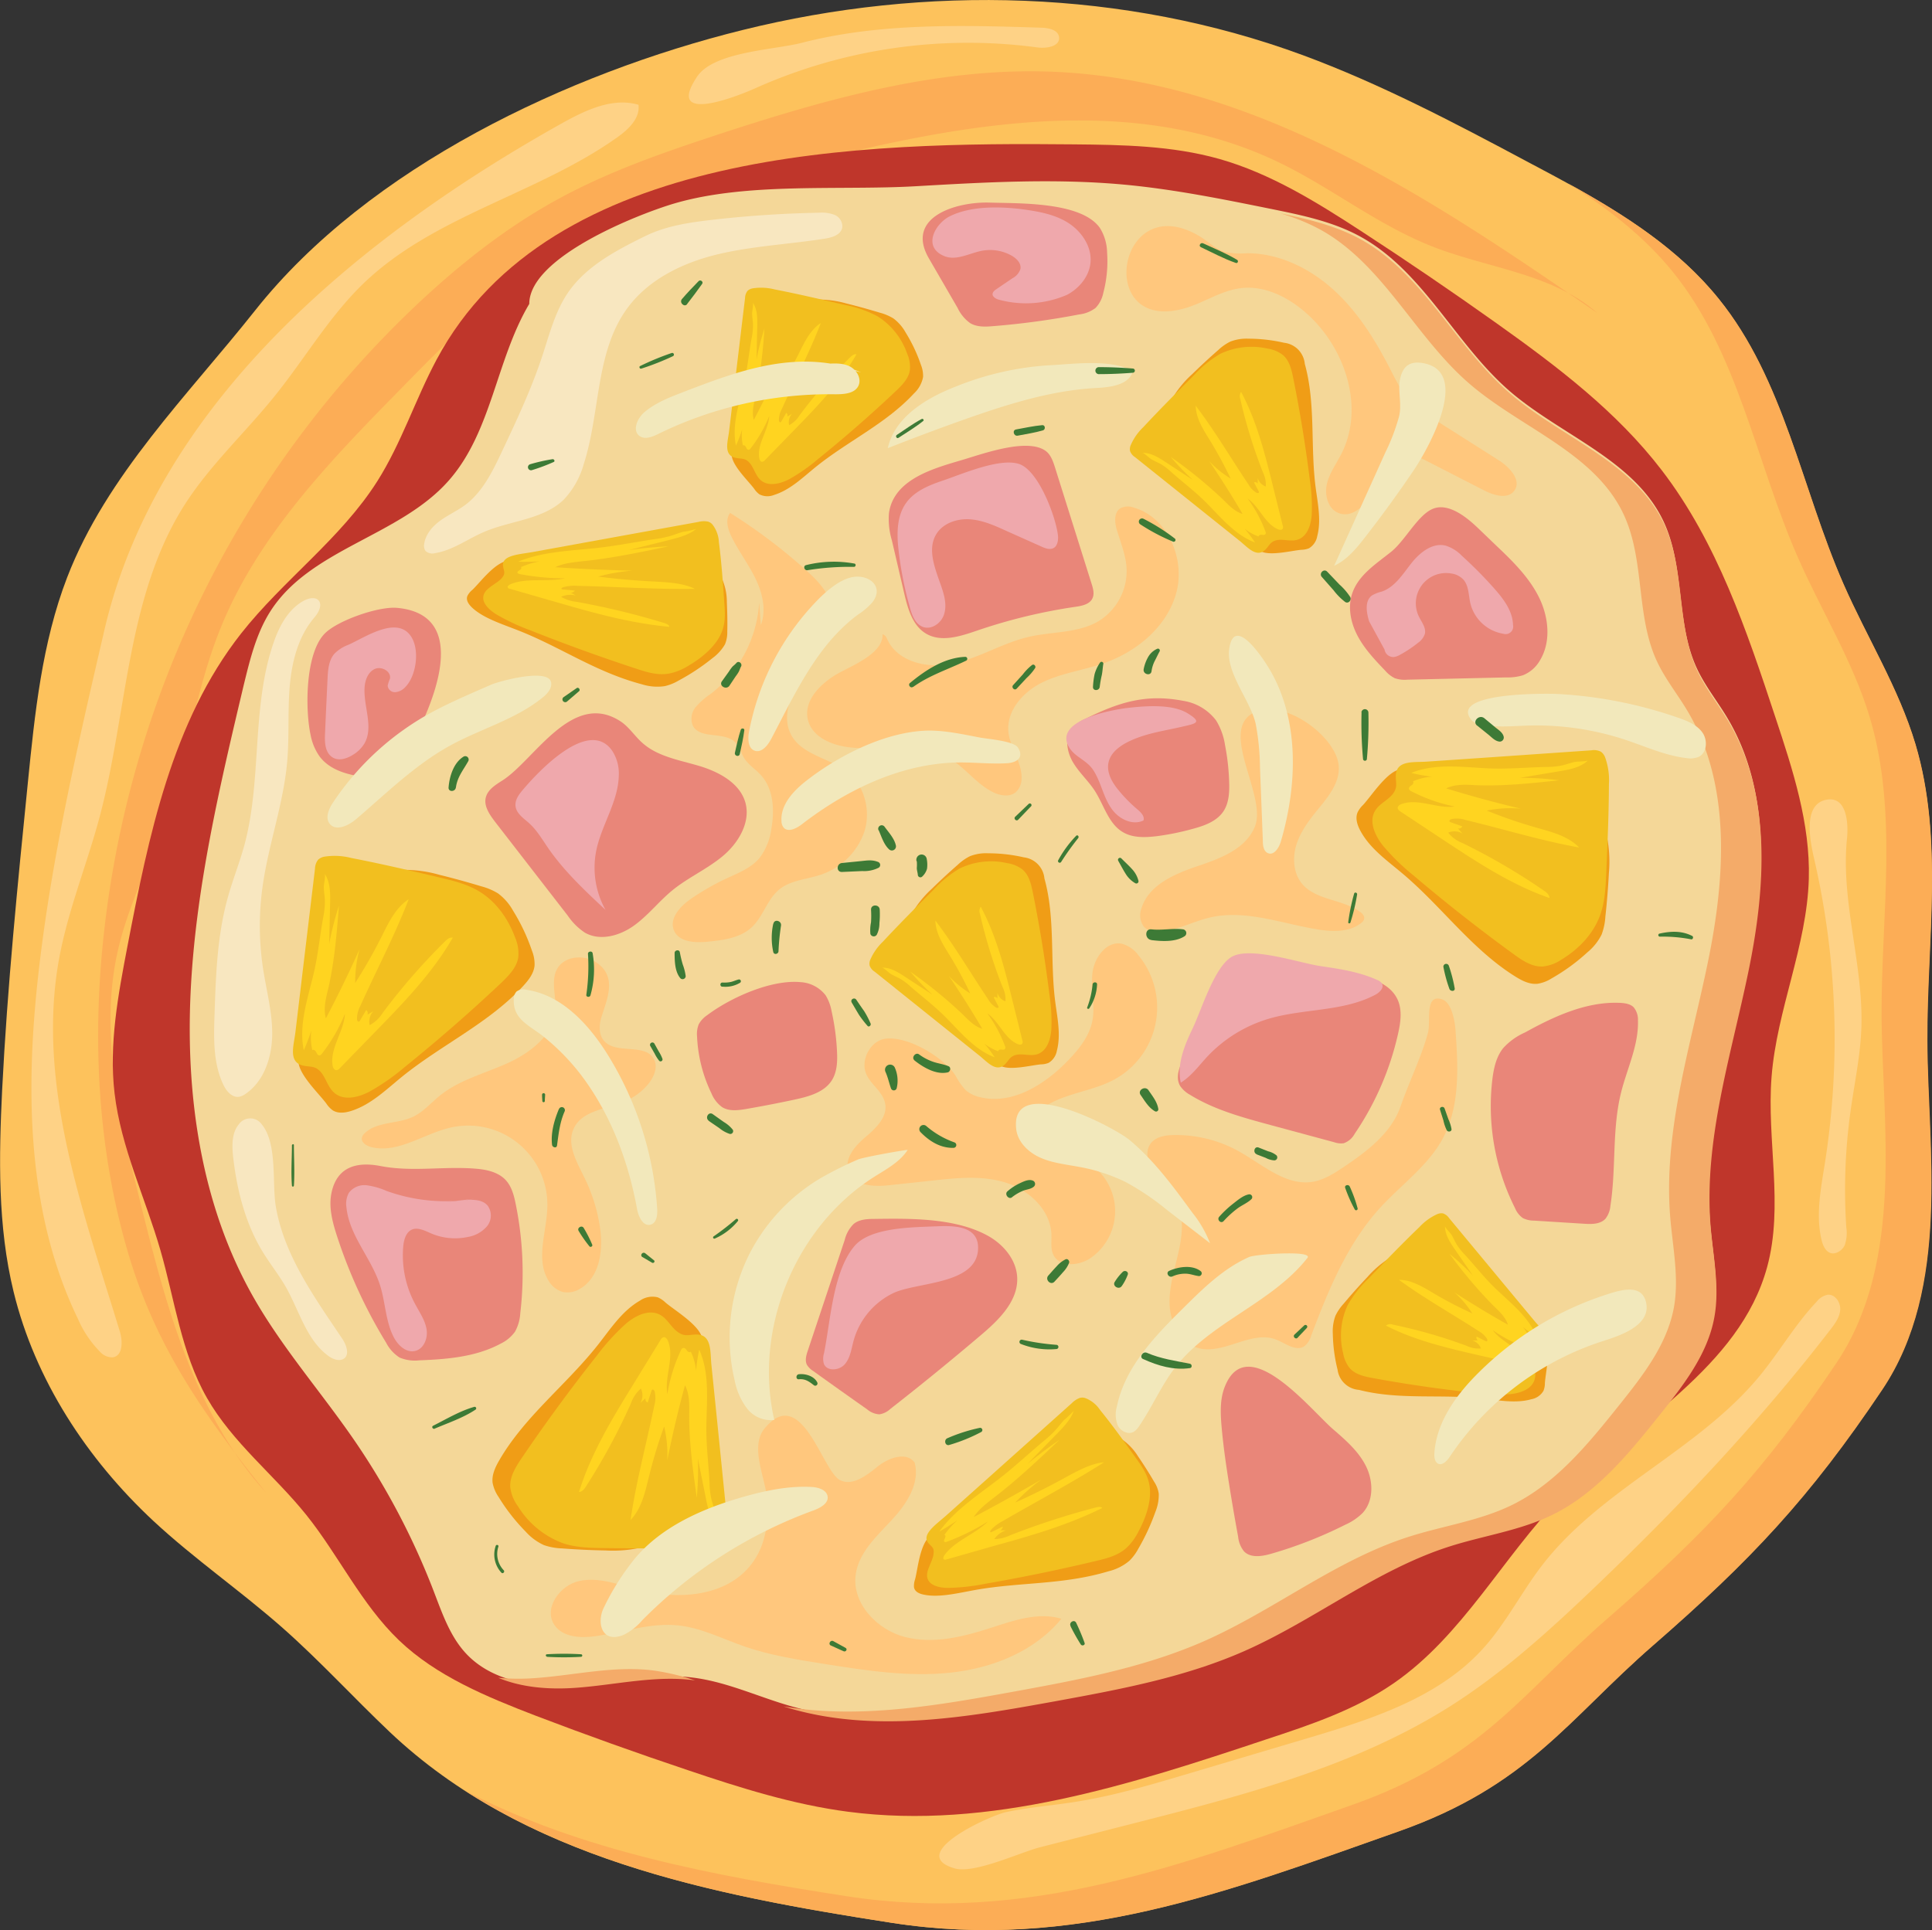 <svg id="Layer_1" data-name="Layer 1" xmlns="http://www.w3.org/2000/svg" viewBox="0 0 511.11 510.71"><rect x="0" y="0" width="511.11" height="510.71" fill="#333333" stroke="none"/><defs><style>.cls-1{fill:#fdc25c;}.cls-2{fill:#fcad56;}.cls-13,.cls-3{fill:#fff;}.cls-3{opacity:0.26;}.cls-4{fill:#bf362b;}.cls-5{fill:#f4d798;}.cls-6{fill:#f4ab69;}.cls-7{fill:#f09d16;}.cls-8{fill:#f2bf1f;}.cls-9{fill:#ffd420;}.cls-10{fill:#e98679;}.cls-11{fill:#efa8ac;}.cls-12{fill:#ffc77d;}.cls-13{opacity:0.39;}.cls-14{fill:#f2e8bb;}.cls-15{fill:#3d7a36;}</style></defs><path class="cls-1" d="M23.06,160.39c-6.65,17.28-8.56,36-10.4,54.39-2.71,27-5.42,54-6.79,81.13C5,313.81,4.65,332,8.9,349.42c5.69,23.34,19.44,44.28,37,60.65,10.85,10.08,23.12,18.53,34.22,28.33,9.84,8.7,18.72,18.42,28.25,27.46,35.24,33.41,84.83,43.09,132.81,50.52s88.23-8,134-24.18c34.26-12.09,44.93-29.71,67.21-49.1,26-22.63,41.56-39.16,60.76-67.79,18.24-27.21,12-64.05,11.94-92.4-.06-26.27,4.41-53.22-3.1-78.4-4.44-14.88-12.83-28.22-19.06-42.44-11.06-25.25-15.66-54-33-75.43-13.15-16.32-32.22-26.56-50.75-36.36C389.92,40,370.49,29.78,350,22.2,302.68,4.76,250.39,3.45,201.68,15.55c-46,11.4-98.8,36.22-128.89,74.19C55.11,112.06,33.48,133.35,23.06,160.39Z" transform="translate(-5.3 -7.59)"/><path class="cls-2" d="M512.05,204.51c-4.44-14.88-12.83-28.22-19.06-42.44-11.06-25.25-15.66-54-33-75.43-10.58-13.13-25-22.33-39.88-30.53,10.42,6.51,20.11,14,27.79,23.48,17.3,21.46,21.9,50.17,33,75.43,6.23,14.22,14.62,27.56,19.06,42.43,7.52,25.18,3.05,52.13,3.11,78.41.07,28.35,6.3,65.19-11.94,92.39-19.2,28.64-34.75,45.16-60.76,67.79-22.28,19.39-33,37-67.22,49.1-45.79,16.17-86,31.62-134,24.19-34.81-5.39-70.46-12-100.86-27.93,32.79,21.19,73.41,28.86,113,35,48,7.43,88.23-8,134-24.18,34.26-12.09,44.93-29.71,67.21-49.1,26-22.63,41.56-39.16,60.76-67.79,18.24-27.21,12-64.05,11.94-92.4C515.09,256.64,519.56,229.69,512.05,204.51Z" transform="translate(-5.3 -7.59)"/><path class="cls-2" d="M32.38,258.54A269.36,269.36,0,0,1,117.12,86.75c11-10.19,22.95-19.49,36.14-26.65s27.12-12,41.22-16.66c29-9.54,59-18.12,89.47-16.86,53.18,2.2,100.13,33.57,143.91,63.84C416.05,80,399.08,78.61,384.42,72.89s-26.95-15.69-41-22.43C301.14,30.19,251.23,41.91,206,54c-16.06,4.28-32.29,8.63-46.89,16.56-18.3,10-33.18,25-47.77,39.92-18.73,19.09-37.93,38.88-47.85,63.72C57,190.43,54.77,208.06,49,224.57,45,236,39.33,246.9,36.58,258.7c-5.11,21.89.31,44.71,5.72,66.54,6.82,27.53,14.28,56.28,33.34,77.28-15.79-19.73-28.74-37.83-36.17-62.47C31.55,313.76,29.79,285.79,32.38,258.54Z" transform="translate(-5.3 -7.59)"/><path class="cls-3" d="M32.91,174.33c-7,30.24-14.08,60.57-17.51,91.43-3.41,30.69-2.94,63,10.51,90.8a28.52,28.52,0,0,0,5.87,8.74,4.27,4.27,0,0,0,3.41,1.45c2.66-.46,2.59-4.3,1.8-6.88-9.82-32.17-22.1-65.46-16.06-98.55,2.34-12.8,7.35-24.94,10.71-37.5C39.07,196,38.72,165.25,54.25,141c6.7-10.44,16-19,23.74-28.64,8-9.91,14.43-21.1,23.61-29.9,18.7-17.91,46-23.56,67.07-38.58,2.92-2.08,6-5,5.54-8.57-6.86-2-14,1.42-20.29,4.92C101.6,69.52,47.08,113.43,32.91,174.33Z" transform="translate(-5.3 -7.59)"/><path class="cls-3" d="M279.74,20.14c2.43.33,6-.25,5.74-2.69-.19-1.91-2.68-2.47-4.6-2.53-21.27-.67-42.88-1.31-63.47,4-7.23,1.88-23.23,2.31-27.67,8.92-8.66,12.88,10.62,5.24,15.34,3.12A137.81,137.81,0,0,1,279.74,20.14Z" transform="translate(-5.3 -7.59)"/><path class="cls-3" d="M305.49,490c28.87-7.37,58.29-15,83.47-30.92,13.59-8.61,25.62-19.46,37.27-30.56,22.64-21.57,44.2-44.35,63.31-69.11,1.21-1.56,2.45-3.25,2.59-5.22s-1.36-4.17-3.32-4a5,5,0,0,0-2.94,1.87c-5.68,6-9.85,13.31-15.13,19.7-16.21,19.62-41.86,29.8-57.41,49.94-5.53,7.17-9.63,15.43-15.71,22.14-11.94,13.18-29.88,18.79-46.93,23.86L319.41,477c-9.7,2.88-19.43,5.77-29.42,7.35-6.22,1-12.52,1.45-18.68,2.78-4.4,1-26.44,11.07-13.47,14.86,5.18,1.52,17.32-4.24,22.61-5.59Z" transform="translate(-5.3 -7.59)"/><path class="cls-3" d="M485.37,235.45a211.9,211.9,0,0,1,2.69,80c-1.06,6.72-2.44,13.63-.87,20.24.34,1.42,1,3,2.36,3.46s3.15-.64,3.78-2.1a9.88,9.88,0,0,0,.41-4.69,150.21,150.21,0,0,1,1.12-30.71c1-7.28,2.58-14.52,2.86-21.88.63-16.85-5.51-33.56-3.79-50.34.37-3.64.11-11.6-5.82-10.14C481.89,220.85,484.43,231.33,485.37,235.45Z" transform="translate(-5.3 -7.59)"/><path class="cls-4" d="M120.82,102.71c-5.64,10.55-9.31,22.13-15.72,32.24-9.66,15.22-24.84,26.08-36,40.25C50.75,198.53,44.62,228.91,39,258.07c-2.45,12.8-4.91,25.86-3.39,38.81,1.68,14.35,8.12,27.65,12.13,41.53,3.8,13.16,5.51,27.17,12.3,39.07s17.83,20.42,26.31,31,14.55,23.6,24.47,33.12,23.25,15,36.23,20Q167,469.21,187.28,476c13.86,4.68,27.9,9.11,42.4,11,37.43,4.91,74.76-7.2,110.57-19.14C352,464,363.87,460,374,453c18.2-12.57,28.81-33.28,44.18-49.18,19.25-19.9,47.32-34.22,54.61-60.93,4.44-16.26-.15-33.58,1.18-50.39,1.39-17.74,9.36-34.59,9.85-52.38.41-14.64-4.25-28.88-8.86-42.78C467.4,174.45,459.56,151.1,444.9,132c-11.91-15.54-27.75-27.53-43.7-38.88q-17.71-12.6-35.95-24.47c-11.76-7.66-23.88-15.17-37.38-19-12.47-3.52-25.6-3.74-38.55-3.86C234.47,45.26,150.94,46.33,120.82,102.71Z" transform="translate(-5.3 -7.59)"/><path class="cls-5" d="M145.32,88c-8.79,14.8-9.91,33.82-21.29,46.73-13,14.79-36.64,18-47.23,34.66-3.7,5.82-5.36,12.67-7,19.38-6.38,26.88-12.79,54-14.08,81.56s2.85,56.06,16.41,80.14c7.66,13.59,18.08,25.4,26.91,38.25a192.79,192.79,0,0,1,21,39.93c2.23,5.8,4.29,11.89,8.52,16.45,7.1,7.64,18.64,9.18,29,8.42s20.81-3.34,31.16-2c9,1.14,17.35,5.16,26.09,7.62,22.4,6.3,46.24,2.16,69.13-2,17.16-3.13,34.49-6.32,50.44-13.36,18.59-8.2,34.86-21.46,54.21-27.64,9-2.89,18.64-4.2,27.18-8.36,11.77-5.73,20.33-16.28,28.51-26.51,6.23-7.8,12.67-16,14.44-25.86,1.44-7.93-.34-16-1-24.06-1.83-22.71,5.37-45,10-67.35s6.22-47-5.5-66.52c-2.61-4.36-5.84-8.37-8-13-5.62-12.07-3.15-26.71-8.77-38.79-7.66-16.46-27.32-22.9-41-34.81C390.15,98.39,381.73,79.19,365,70.1c-7.2-3.91-15.37-5.59-23.4-7.22-12.84-2.6-25.71-5.2-38.75-6.42-18.37-1.71-36.88-.65-55.3.41-20.1,1.16-44.47-1.12-63.82,4.55C174.47,64.14,145.32,75.51,145.32,88Z" transform="translate(-5.3 -7.59)"/><path class="cls-6" d="M178.16,449.62c-10.35-1.32-20.75,1.25-31.16,2a57.35,57.35,0,0,1-9.89-.07c6.28,2.64,13.68,3.16,20.59,2.65,10.41-.76,20.81-3.33,31.16-2l.34.05A61.77,61.77,0,0,0,178.16,449.62Z" transform="translate(-5.3 -7.59)"/><path class="cls-6" d="M462.35,198.14c-2.62-4.36-5.85-8.37-8-13-5.62-12.07-3.15-26.72-8.77-38.79-7.66-16.46-27.32-22.91-41-34.81C390.17,99.08,381.75,79.87,365,70.78c-6.5-3.52-13.78-5.23-21-6.73a53.24,53.24,0,0,1,10.34,4.16c16.73,9.08,25.15,28.29,39.53,40.77,13.71,11.91,33.37,18.35,41,34.81,5.62,12.08,3.15,26.72,8.77,38.79,2.15,4.61,5.38,8.62,8,13,11.72,19.54,10.09,44.2,5.5,66.52s-11.79,44.63-10,67.35c.64,8,2.41,16.13,1,24.06-1.78,9.82-8.21,18.06-14.45,25.86-8.17,10.23-16.74,20.78-28.5,26.51-8.54,4.16-18.14,5.46-27.19,8.36-19.35,6.18-35.61,19.44-54.2,27.64-15.95,7-33.28,10.23-50.44,13.36-20.07,3.66-40.87,7.3-60.79,3.89l2.36.71c22.4,6.3,46.25,2.15,69.14-2,17.15-3.14,34.49-6.32,50.44-13.36,18.58-8.21,34.85-21.46,54.2-27.65,9-2.89,18.64-4.19,27.18-8.35,11.77-5.73,20.34-16.28,28.51-26.51,6.23-7.8,12.67-16,14.44-25.86,1.44-7.93-.33-16-1-24.07-1.83-22.71,5.38-45,10-67.34S474.06,217.68,462.35,198.14Z" transform="translate(-5.3 -7.59)"/><path class="cls-7" d="M365.89,220.6a6.82,6.82,0,0,0-1.46,2c-.62,1.54-.06,3.29.72,4.75,2.54,4.8,7.19,8,11.34,11.52,10.25,8.67,18.27,20,29.67,27.11,1.78,1.11,3.78,2.14,5.86,1.93a9.75,9.75,0,0,0,3.75-1.42,51.57,51.57,0,0,0,9.46-6.89A14.5,14.5,0,0,0,429,254.9a16.27,16.27,0,0,0,1-4.74q.63-5.74.93-11.52a33.63,33.63,0,0,0-.49-9.56,8.41,8.41,0,0,0-2.05-4.09c-1.38-1.37-3.38-1.89-5.28-2.34l-32.63-7.91-8.09-2c-1.82-.44-4.43-1.7-6.3-1.62C372.47,211.32,368.21,218.1,365.89,220.6Z" transform="translate(-5.3 -7.59)"/><path class="cls-8" d="M369,222.26c-1.58,2.84.06,6.4,2.08,9a58.31,58.31,0,0,0,8.18,8q12.86,10.92,26.5,20.83c2.27,1.66,4.8,3.36,7.61,3.25a10.76,10.76,0,0,0,5-1.82c4.53-2.74,8.44-6.77,10.24-11.76,1.28-3.52,1.45-7.34,1.62-11.08.34-7.85.68-15.69.71-23.55a17.81,17.81,0,0,0-1-7.12,3.28,3.28,0,0,0-1.11-1.5,4,4,0,0,0-2.5-.38l-28.9,2-14.73,1c-3.42.24-8.15-.47-8.14,3.87,0,1.9.51,2.88-.72,4.58C372.54,219.37,370.15,220.2,369,222.26Z" transform="translate(-5.3 -7.59)"/><path class="cls-9" d="M398.84,210.9c-6.8-.33-13.9-1.36-20.2,1.21a40.14,40.14,0,0,0,5.53,1,15.19,15.19,0,0,0-5.09,1.23c.32.26.05.78-.29,1s-.76.5-.75.91.38.6.71.76A43.35,43.35,0,0,0,390.13,221c-4.69.65-9.6-2.26-14.05-.65-.54.19-1.14.6-1,1.16a1.35,1.35,0,0,0,.69.8L387,229.75c9,5.94,18.05,11.93,28.21,15.46,0-.8-.69-1.41-1.34-1.86a166.84,166.84,0,0,0-21.65-12.67,8.92,8.92,0,0,1-3.8-2.76,4.08,4.08,0,0,1,3.78.25L391,226.8a1,1,0,0,0,1.16-.54l-3.05-1.08a.59.59,0,0,1-.33-.22c-.14-.27.19-.53.48-.62a7.18,7.18,0,0,1,3.7.21c10,2.4,19.94,5.47,30.1,7.3-2.89-3-7.19-4.09-11.21-5.23a128.17,128.17,0,0,1-13.23-4.54,31.81,31.81,0,0,1,9-.51q-9.94-2.35-19.73-5.36c2.38-1.18,5.17-1,7.83-.85,7.37.29,14.73-.51,22.06-1.3a77,77,0,0,0-10.4-.64l10.63-1.78c2.66-.44,5.49-1,7.42-2.86-.37.36-2.84.28-3.45.41-1.18.25-2.3.68-3.47.95a20.48,20.48,0,0,1-4.35.4C409.06,210.65,404,211.15,398.84,210.9Z" transform="translate(-5.3 -7.59)"/><path class="cls-7" d="M181.37,352.27a6.93,6.93,0,0,0-2.06-1.39,5.79,5.79,0,0,0-4.72.88c-4.71,2.7-7.77,7.46-11.13,11.72-8.32,10.54-19.39,18.93-26.1,30.56-1.05,1.82-2,3.85-1.74,5.93a9.76,9.76,0,0,0,1.55,3.69,51.08,51.08,0,0,0,7.21,9.23,14.54,14.54,0,0,0,4.83,3.56,16.34,16.34,0,0,0,4.77.87q5.76.44,11.55.54a33.46,33.46,0,0,0,9.53-.81,8.43,8.43,0,0,0,4-2.18c1.33-1.44,1.77-3.45,2.17-5.36q3.41-16.44,6.8-32.88l1.68-8.15c.38-1.83,1.55-4.48,1.41-6.35C190.87,358.54,184,354.5,181.37,352.27Z" transform="translate(-5.3 -7.59)"/><path class="cls-8" d="M179.82,355.45c-2.9-1.49-6.4.27-8.89,2.37a58.34,58.34,0,0,0-7.71,8.45q-10.47,13.22-19.93,27.18c-1.57,2.33-3.19,4.91-3,7.72a10.6,10.6,0,0,0,2,4.94A23.63,23.63,0,0,0,154.38,416c3.57,1.15,7.39,1.2,11.14,1.24,7.85.08,15.7.16,23.55-.08a17.73,17.73,0,0,0,7.09-1.22,3.28,3.28,0,0,0,1.46-1.16,4,4,0,0,0,.29-2.51L195,383.41l-1.5-14.69c-.35-3.4.2-8.15-4.14-8-1.9.06-2.86.61-4.6-.56C182.83,358.88,181.91,356.52,179.82,355.45Z" transform="translate(-5.3 -7.59)"/><path class="cls-9" d="M192.17,384.87c.11-6.8.9-13.93-1.89-20.15a42,42,0,0,0-.83,5.58,15.14,15.14,0,0,0-1.4-5.06c-.25.33-.78.08-1-.25s-.52-.75-.94-.71-.58.4-.73.73a43.66,43.66,0,0,0-3.53,11.5c-.81-4.67,1.93-9.67.17-14.07-.2-.52-.64-1.11-1.19-1a1.32,1.32,0,0,0-.78.71l-7.07,11.52c-5.64,9.16-11.32,18.44-14.5,28.71.8,0,1.38-.73,1.81-1.41a164.52,164.52,0,0,0,11.93-22.05,9.07,9.07,0,0,1,2.63-3.9,4.07,4.07,0,0,1-.12,3.79l1.33-1.23a1,1,0,0,0,.58,1.15l1-3.08a.55.55,0,0,1,.21-.34c.25-.15.53.17.63.46a7.16,7.16,0,0,1-.08,3.7c-2.07,10.12-4.8,20.11-6.29,30.33,2.91-3,3.84-7.33,4.85-11.38A129.85,129.85,0,0,1,181,385.05a32.15,32.15,0,0,1,.82,9q2-10,4.69-19.9c1.26,2.34,1.13,5.14,1.12,7.8-.05,7.37,1,14.7,2,22a80.4,80.4,0,0,0,.29-10.41l2.13,10.56c.53,2.64,1.15,5.46,3.1,7.32-.37-.35-.37-2.82-.52-3.44-.29-1.16-.76-2.27-1.07-3.43a20.38,20.38,0,0,1-.54-4.34C192.77,395.09,192.09,390,192.17,384.87Z" transform="translate(-5.3 -7.59)"/><path class="cls-7" d="M91.63,299.6a6.78,6.78,0,0,0,1.7,1.8c1.39.89,3.22.67,4.8.18,5.18-1.6,9.22-5.57,13.43-9,10.42-8.47,23.07-14.23,32.16-24.1,1.42-1.55,2.81-3.32,3-5.41a9.58,9.58,0,0,0-.7-3.94,51.22,51.22,0,0,0-5-10.58,14.42,14.42,0,0,0-3.93-4.53,16.11,16.11,0,0,0-4.47-1.9q-5.52-1.68-11.14-3.06a33.2,33.2,0,0,0-9.48-1.29,8.33,8.33,0,0,0-4.4,1.24c-1.61,1.11-2.49,3-3.29,4.76q-6.93,15.28-13.84,30.58-1.73,3.79-3.43,7.58c-.78,1.71-2.49,4-2.77,5.9C83.73,291.4,89.6,296.85,91.63,299.6Z" transform="translate(-5.3 -7.59)"/><path class="cls-8" d="M93.83,296.84c2.5,2.08,6.31,1.13,9.19-.38a57.72,57.72,0,0,0,9.38-6.54q13.13-10.6,25.4-22.16c2-1.93,4.2-4.09,4.61-6.87a10.63,10.63,0,0,0-.85-5.26c-1.85-5-5.08-9.56-9.65-12.26-3.22-1.91-6.94-2.79-10.59-3.65-7.64-1.8-15.29-3.59-23-5.08a17.8,17.8,0,0,0-7.18-.37,3.35,3.35,0,0,0-1.68.81,4,4,0,0,0-.83,2.39l-3.45,28.76q-.87,7.33-1.75,14.66c-.41,3.4-2,7.91,2.28,8.72,1.86.35,2.92,0,4.36,1.55S92,295.33,93.83,296.84Z" transform="translate(-5.3 -7.59)"/><path class="cls-9" d="M88.23,265.42c-1.59,6.62-3.93,13.4-2.57,20.07a42.81,42.81,0,0,0,2-5.25,15.08,15.08,0,0,0,.26,5.23c.31-.26.78.1,1,.47s.35.85.76.91.65-.26.87-.55a43.7,43.7,0,0,0,6-10.45c-.23,4.73-4,9-3.26,13.68.09.56.39,1.23,1,1.24a1.35,1.35,0,0,0,.92-.53l9.42-9.68c7.51-7.71,15.09-15.52,20.45-24.84-.78-.19-1.51.41-2.08,1a167.36,167.36,0,0,0-16.48,18.91,8.87,8.87,0,0,1-3.42,3.22,4.1,4.1,0,0,1,.95-3.67l-1.56.91a1,1,0,0,0-.32-1.24c-.54.93-1.08,1.86-1.63,2.79a.55.55,0,0,1-.28.28c-.28.09-.48-.28-.51-.58a7.12,7.12,0,0,1,.89-3.6c4.23-9.42,9.09-18.57,12.78-28.21-3.5,2.27-5.36,6.3-7.22,10a131.21,131.21,0,0,1-6.93,12.15,31.92,31.92,0,0,1,1.18-9q-4.17,9.33-8.94,18.38c-.72-2.55,0-5.26.62-7.85,1.66-7.18,2.25-14.57,2.83-21.92a78.24,78.24,0,0,0-2.57,10.1l.24-10.77c.06-2.7.07-5.58-1.43-7.82.29.42-.25,2.83-.24,3.47,0,1.19.24,2.38.29,3.57a21.27,21.27,0,0,1-.42,4.36C89.89,255.32,89.44,260.4,88.23,265.42Z" transform="translate(-5.3 -7.59)"/><path class="cls-7" d="M204.83,136.94a5.49,5.49,0,0,0,1.38,1.46,4.7,4.7,0,0,0,3.89.15c4.2-1.31,7.48-4.53,10.89-7.3,8.45-6.86,18.71-11.54,26.09-19.54a7.9,7.9,0,0,0,2.42-4.39,7.83,7.83,0,0,0-.57-3.19,41.84,41.84,0,0,0-4.06-8.58,11.79,11.79,0,0,0-3.19-3.68,13.35,13.35,0,0,0-3.62-1.54q-4.49-1.36-9-2.48a27.49,27.49,0,0,0-7.69-1,6.82,6.82,0,0,0-3.57,1,8.91,8.91,0,0,0-2.67,3.86l-11.22,24.8-2.78,6.15c-.63,1.38-2,3.28-2.24,4.78C198.42,130.29,203.18,134.71,204.83,136.94Z" transform="translate(-5.3 -7.59)"/><path class="cls-8" d="M206.61,134.7c2,1.69,5.12.92,7.46-.3a48,48,0,0,0,7.61-5.31q10.63-8.59,20.6-18c1.66-1.57,3.4-3.32,3.73-5.57a8.64,8.64,0,0,0-.69-4.27,19.14,19.14,0,0,0-7.82-9.94,30,30,0,0,0-8.59-3c-6.2-1.46-12.4-2.92-18.65-4.13a14.5,14.5,0,0,0-5.82-.29,2.73,2.73,0,0,0-1.37.65,3.27,3.27,0,0,0-.67,1.94q-1.41,11.67-2.8,23.33-.71,5.94-1.42,11.89c-.33,2.75-1.61,6.41,1.85,7.07,1.51.28,2.37,0,3.54,1.26S205.15,133.48,206.61,134.7Z" transform="translate(-5.3 -7.59)"/><path class="cls-9" d="M202.07,109.22c-1.29,5.36-3.18,10.87-2.08,16.28a34.34,34.34,0,0,0,1.64-4.26,12.59,12.59,0,0,0,.21,4.24c.26-.21.64.08.78.39s.29.68.62.73.53-.21.71-.45a35.4,35.4,0,0,0,4.84-8.47c-.19,3.83-3.25,7.3-2.64,11.1.07.45.31,1,.77,1a1.1,1.1,0,0,0,.74-.43q3.83-3.93,7.64-7.85c6.09-6.25,12.24-12.59,16.58-20.15-.63-.15-1.22.34-1.68.79a134.43,134.43,0,0,0-13.37,15.34,7.22,7.22,0,0,1-2.77,2.61,3.34,3.34,0,0,1,.77-3l-1.27.74a.81.81,0,0,0-.25-1L212,119.11a.49.49,0,0,1-.22.23c-.23.07-.39-.24-.42-.48a5.85,5.85,0,0,1,.72-2.92c3.44-7.64,7.38-15.06,10.37-22.88-2.84,1.85-4.35,5.12-5.86,8.15a104.18,104.18,0,0,1-5.62,9.85,25.89,25.89,0,0,1,1-7.27q-3.39,7.58-7.25,14.91c-.58-2.07,0-4.27.5-6.36a122,122,0,0,0,2.3-17.78,62.58,62.58,0,0,0-2.08,8.19c.06-2.91.12-5.83.19-8.74.05-2.18.05-4.52-1.16-6.34.23.34-.21,2.3-.2,2.81,0,1,.2,1.93.24,2.91a16.83,16.83,0,0,1-.34,3.53C203.42,101,203.05,105.15,202.07,109.22Z" transform="translate(-5.3 -7.59)"/><path class="cls-7" d="M349.6,153.07a5.72,5.72,0,0,0,2-.4,4.71,4.71,0,0,0,2.18-3.23c1.11-4.26.1-8.74-.46-13.11-1.37-10.8.07-22-2.84-32.46A6.17,6.17,0,0,0,345,98.29a42.16,42.16,0,0,0-9.43-1.08,11.87,11.87,0,0,0-4.81.78,13.22,13.22,0,0,0-3.21,2.26q-3.54,3.09-6.88,6.37a27.23,27.23,0,0,0-5,6,6.68,6.68,0,0,0-1,3.56,8.76,8.76,0,0,0,1.86,4.3l15.15,22.62,3.76,5.61c.85,1.26,1.72,3.44,2.88,4.43C340.57,155,346.84,153.29,349.6,153.07Z" transform="translate(-5.3 -7.59)"/><path class="cls-8" d="M348.64,150.37c2.5-.83,3.48-3.86,3.67-6.5a47.13,47.13,0,0,0-.49-9.26q-1.69-13.56-4.4-27c-.45-2.23-1-4.63-2.76-6.11a8.73,8.73,0,0,0-4-1.66,19.17,19.17,0,0,0-12.58,1.4,29.94,29.94,0,0,0-7,5.73c-4.51,4.5-9,9-13.34,13.67a14.57,14.57,0,0,0-3.33,4.79,2.62,2.62,0,0,0-.16,1.51,3.21,3.21,0,0,0,1.29,1.59l18.34,14.68,9.35,7.48c2.17,1.74,4.6,4.76,7,2.16,1-1.13,1.26-2,2.93-2.34S346.83,151,348.64,150.37Z" transform="translate(-5.3 -7.59)"/><path class="cls-9" d="M324.59,140.78c3.88,3.93,7.56,8.44,12.73,10.36a33.4,33.4,0,0,0-2.75-3.64,12.68,12.68,0,0,0,3.72,2.06c-.05-.33.4-.5.74-.46s.73.12,1-.14.1-.56,0-.84a35.31,35.31,0,0,0-4.65-8.58c3.16,2.19,4.5,6.61,8,8.1.42.18,1,.26,1.26-.12a1.11,1.11,0,0,0,0-.86Q343.32,141.34,342,136c-2.1-8.46-4.24-17-8.37-24.71a2,2,0,0,0-.22,1.85,134.35,134.35,0,0,0,6,19.44,7.25,7.25,0,0,1,.75,3.74,3.35,3.35,0,0,1-2.12-2.23c0,.49,0,1,0,1.47a.8.8,0,0,0-1-.32l1.22,2.32a.45.45,0,0,1,.08.31c-.06.24-.41.21-.62.11a5.78,5.78,0,0,1-2.1-2.15c-4.68-6.95-8.91-14.21-14-20.88.07,3.38,2.05,6.39,3.83,9.27a109.08,109.08,0,0,1,5.41,10,26.16,26.16,0,0,1-5.68-4.64q4.65,6.87,8.85,14c-2.07-.6-3.62-2.26-5.15-3.78A120,120,0,0,0,315,128.48a66.08,66.08,0,0,0,5.86,6.09l-7.32-4.78c-1.83-1.19-3.81-2.43-6-2.36.42,0,1.85,1.39,2.29,1.65.84.49,1.74.86,2.59,1.33a16.87,16.87,0,0,1,2.82,2.16C318.35,135.32,321.65,137.8,324.59,140.78Z" transform="translate(-5.3 -7.59)"/><path class="cls-7" d="M414,373.61a5.56,5.56,0,0,1-.37,2,4.66,4.66,0,0,1-3.19,2.23c-4.23,1.19-8.73.26-13.1-.21-10.83-1.18-22,.46-32.52-2.26a6.16,6.16,0,0,1-5.67-5.36,42,42,0,0,1-1.25-9.41,11.91,11.91,0,0,1,.68-4.82,13.24,13.24,0,0,1,2.21-3.25q3-3.58,6.24-7a27.27,27.27,0,0,1,5.89-5.06,6.82,6.82,0,0,1,3.55-1.09,8.83,8.83,0,0,1,4.33,1.79l22.89,14.74,5.68,3.65c1.27.83,3.47,1.66,4.47,2.8C415.75,364.55,414.15,370.84,414,373.61Z" transform="translate(-5.3 -7.59)"/><path class="cls-8" d="M411.26,372.7c-.78,2.52-3.79,3.55-6.42,3.79a46.48,46.48,0,0,1-9.28-.33q-13.59-1.44-27.05-3.91c-2.24-.41-4.65-.94-6.16-2.65a8.81,8.81,0,0,1-1.74-4,19.16,19.16,0,0,1,1.18-12.59,30.15,30.15,0,0,1,5.6-7.15c4.42-4.59,8.83-9.18,13.43-13.59a14.41,14.41,0,0,1,4.73-3.41,2.68,2.68,0,0,1,1.5-.19,3.26,3.26,0,0,1,1.62,1.26l15,18.08,7.65,9.21c1.77,2.13,4.83,4.51,2.28,6.94-1.11,1.06-2,1.31-2.29,3C411,369,411.83,370.88,411.26,372.7Z" transform="translate(-5.3 -7.59)"/><path class="cls-9" d="M401.24,348.83c4,3.81,8.58,7.4,10.59,12.54a33.36,33.36,0,0,1-3.69-2.68,12.42,12.42,0,0,1,2.13,3.68c-.34,0-.49.41-.45.74s.13.73-.12.95-.56.11-.84,0a35.31,35.31,0,0,1-8.66-4.5c2.24,3.12,6.69,4.38,8.24,7.89.18.42.28,1-.1,1.26a1.07,1.07,0,0,1-.86,0l-10.68-2.44c-8.5-1.95-17.11-3.93-24.86-7.92a1.93,1.93,0,0,1,1.85-.25,134.13,134.13,0,0,1,19.54,5.62,7.26,7.26,0,0,0,3.75.69,3.3,3.3,0,0,0-2.26-2.08l1.46-.07a.8.8,0,0,1-.33-1l2.34,1.19a.45.45,0,0,0,.31.07c.24-.07.21-.41.1-.63a6,6,0,0,0-2.19-2.06c-7-4.55-14.37-8.64-21.13-13.59,3.39,0,6.42,1.94,9.34,3.66a103.27,103.27,0,0,0,10.07,5.23,25.88,25.88,0,0,0-4.75-5.58q6.94,4.51,14.18,8.58c-.63-2.05-2.33-3.57-3.88-5.07a122.07,122.07,0,0,1-11.57-13.69,63.56,63.56,0,0,1,6.19,5.75L390.05,338c-1.22-1.81-2.5-3.77-2.47-5.95,0,.41,1.43,1.81,1.7,2.25.5.83.88,1.73,1.38,2.57a16.74,16.74,0,0,0,2.2,2.77C395.67,342.69,398.21,346,401.24,348.83Z" transform="translate(-5.3 -7.59)"/><path class="cls-7" d="M280.72,289.23a5.5,5.5,0,0,0,2-.4,4.71,4.71,0,0,0,2.18-3.23c1.11-4.26.1-8.74-.46-13.1-1.37-10.8.07-22-2.84-32.47a6.2,6.2,0,0,0-5.46-5.58,42.15,42.15,0,0,0-9.43-1.07,11.67,11.67,0,0,0-4.81.77,13.22,13.22,0,0,0-3.21,2.26q-3.54,3.09-6.88,6.37a27.23,27.23,0,0,0-4.95,6,6.78,6.78,0,0,0-1,3.56,8.9,8.9,0,0,0,1.87,4.31l15.15,22.62q1.89,2.79,3.76,5.6c.85,1.26,1.72,3.45,2.88,4.43C271.69,291.17,278,289.45,280.72,289.23Z" transform="translate(-5.3 -7.59)"/><path class="cls-8" d="M279.76,286.53c2.5-.83,3.48-3.86,3.67-6.49a46.48,46.48,0,0,0-.5-9.27q-1.68-13.56-4.39-27c-.46-2.24-1-4.64-2.77-6.12a8.65,8.65,0,0,0-4-1.66,19.17,19.17,0,0,0-12.58,1.4,30.45,30.45,0,0,0-7,5.73c-4.51,4.5-9,9-13.34,13.67a14.57,14.57,0,0,0-3.33,4.79,2.62,2.62,0,0,0-.16,1.51,3.17,3.17,0,0,0,1.29,1.59L255,279.39l9.35,7.49c2.17,1.73,4.6,4.75,7,2.15,1-1.13,1.27-2,2.94-2.34S278,287.13,279.76,286.53Z" transform="translate(-5.3 -7.59)"/><path class="cls-9" d="M255.71,277c3.88,3.93,7.56,8.43,12.73,10.36a32.57,32.57,0,0,0-2.75-3.65,12.12,12.12,0,0,0,3.72,2.06c-.05-.33.4-.49.74-.46s.73.12,1-.13a.84.84,0,0,0,0-.84,35.19,35.19,0,0,0-4.65-8.59c3.16,2.19,4.5,6.62,8,8.1.42.18,1,.26,1.26-.12a1.11,1.11,0,0,0,0-.86l-2.64-10.64c-2.09-8.46-4.23-17-8.36-24.71a2,2,0,0,0-.22,1.85,134.35,134.35,0,0,0,6,19.44,7.25,7.25,0,0,1,.75,3.74,3.35,3.35,0,0,1-2.12-2.23c0,.49,0,1,0,1.47a.8.8,0,0,0-1-.32c.4.78.81,1.55,1.22,2.32a.47.47,0,0,1,.08.32c-.06.23-.41.21-.62.1a5.71,5.71,0,0,1-2.1-2.15c-4.68-6.95-8.91-14.21-14-20.88.07,3.39,2.05,6.39,3.83,9.28a104.14,104.14,0,0,1,5.4,10,26.1,26.1,0,0,1-5.67-4.65q4.65,6.87,8.85,14c-2.07-.6-3.62-2.26-5.15-3.78a121.08,121.08,0,0,0-13.89-11.33,64.83,64.83,0,0,0,5.86,6.09L244.64,266c-1.83-1.19-3.81-2.43-6-2.36.42,0,1.85,1.39,2.29,1.65.84.5,1.74.86,2.59,1.34a16.23,16.23,0,0,1,2.81,2.15C249.47,271.49,252.77,274,255.71,277Z" transform="translate(-5.3 -7.59)"/><path class="cls-7" d="M130.27,163.67a5,5,0,0,0-1.29,1.55c-.49,1.11.24,2.21,1.15,3.09,3,2.87,8,4.4,12.51,6.19,11.14,4.41,20.28,10.94,32.43,14.15a13.56,13.56,0,0,0,6.1.5,13.05,13.05,0,0,0,3.65-1.47,57,57,0,0,0,8.94-5.92,12,12,0,0,0,3.33-3.67,8.12,8.12,0,0,0,.61-3.33c.07-2.63,0-5.25-.11-7.86a15.23,15.23,0,0,0-1.37-6.36,5.31,5.31,0,0,0-2.43-2.47,14.37,14.37,0,0,0-5.55-.85l-33.68-.85-8.35-.21c-1.88,0-4.63-.53-6.52-.22C136.07,156.53,132.38,161.67,130.27,163.67Z" transform="translate(-5.3 -7.59)"/><path class="cls-8" d="M133.57,164.35c-1.34,2.13.64,4.29,2.92,5.74a55.24,55.24,0,0,0,9,4.25q14,5.57,28.66,10.37c2.45.8,5.15,1.6,8,1.14A14.67,14.67,0,0,0,187,184c4.34-2.47,7.92-5.71,9.29-9.31,1-2.54.8-5.12.62-7.66-.37-5.32-.73-10.64-1.42-15.91a8.33,8.33,0,0,0-1.64-4.65,2.51,2.51,0,0,0-1.25-.86,5.87,5.87,0,0,0-2.56.09l-29,5.27-14.79,2.69c-3.43.63-8.27.79-7.87,3.71.17,1.27.78,1.86-.31,3.17S134.54,162.81,133.57,164.35Z" transform="translate(-5.3 -7.59)"/><path class="cls-9" d="M162.67,152.65c-6.9.7-14.16,1-20.3,3.57,1.89.06,3.79,0,5.69-.07a21.91,21.91,0,0,0-5,1.52c.34.13.11.52-.2.73s-.73.44-.67.72.44.34.78.41a61.32,61.32,0,0,0,11.85,1.08c-4.68,1.08-9.9-.21-14.25,1.48-.52.2-1.09.56-.95.92s.45.35.78.44l12.06,3.47c9.59,2.77,19.32,5.55,29.9,6.53,0-.54-.82-.85-1.53-1.06a199.39,199.39,0,0,0-23-5.55,10,10,0,0,1-4.09-1.34,6.1,6.1,0,0,1,3.85-.35l-1.32-.75a1.21,1.21,0,0,0,1.12-.53l-3.17-.31a.64.64,0,0,1-.36-.1c-.16-.16.15-.38.43-.48a10.76,10.76,0,0,1,3.76-.37c10.36.24,20.64.95,31.07.8-3.2-1.63-7.64-1.77-11.8-2q-7-.37-13.78-1.25a48.49,48.49,0,0,1,9.07-1.57q-10.26-.23-20.42-.91c2.3-1.12,5.15-1.35,7.84-1.64,7.47-.81,14.83-2.35,22.17-3.89-3.53.17-7.06.5-10.57,1l10.58-2.64c2.64-.66,5.46-1.41,7.23-2.94a23.77,23.77,0,0,1-3.45.75c-1.16.33-2.26.77-3.41,1.11a30.42,30.42,0,0,1-4.37.86C173,151.08,167.9,152.11,162.67,152.65Z" transform="translate(-5.3 -7.59)"/><path class="cls-7" d="M247.37,425.55a5.34,5.34,0,0,0-.28,2c.17,1.2,1.36,1.76,2.6,2,4.06.87,9.12-.44,13.89-1.28,11.81-2.07,23-1.28,35.05-4.92a13.36,13.36,0,0,0,5.46-2.77,13.07,13.07,0,0,0,2.34-3.16,56.88,56.88,0,0,0,4.51-9.72,11.89,11.89,0,0,0,.91-4.87,7.89,7.89,0,0,0-1.22-3.15q-2-3.42-4.21-6.65a15.36,15.36,0,0,0-4.49-4.7,5.33,5.33,0,0,0-3.36-.83,14.39,14.39,0,0,0-5.18,2.18l-29.14,16.91L257,410.81c-1.63.95-4.23,2-5.67,3.22C248.58,416.43,248.13,422.74,247.37,425.55Z" transform="translate(-5.3 -7.59)"/><path class="cls-8" d="M250.55,424.4c0,2.52,2.79,3.33,5.48,3.37a54.7,54.7,0,0,0,9.89-1.09q14.82-2.56,29.85-6.17c2.5-.6,5.22-1.33,7.4-3.2a14.87,14.87,0,0,0,3.17-4.19c2.4-4.36,3.75-9,3-12.78-.51-2.67-2-4.79-3.48-6.86-3.1-4.34-6.2-8.68-9.55-12.81a8.29,8.29,0,0,0-3.83-3.11,2.55,2.55,0,0,0-1.51-.07,5.9,5.9,0,0,0-2.14,1.41l-22,19.69-11.19,10c-2.6,2.32-6.63,5-4.76,7.28.81,1,1.63,1.17,1.39,2.86C252.09,420.61,250.57,422.59,250.55,424.4Z" transform="translate(-5.3 -7.59)"/><path class="cls-9" d="M269.21,399.2c-5.51,4.21-11.55,8.25-15.42,13.67,1.64-.93,3.24-1.95,4.81-3a22.27,22.27,0,0,0-3.5,3.93c.37-.07.38.39.22.73s-.39.76-.2,1,.56.07.88-.05a61.19,61.19,0,0,0,10.67-5.29c-3.43,3.37-8.54,5-11.37,8.72-.34.45-.64,1.05-.32,1.28s.56.07.89,0L268,416.73c9.62-2.67,19.36-5.39,28.89-10.1-.31-.44-1.14-.29-1.86-.1a201.16,201.16,0,0,0-22.51,7.32,9.88,9.88,0,0,1-4.19,1,6.13,6.13,0,0,1,3.09-2.31l-1.52,0a1.22,1.22,0,0,0,.69-1l-2.87,1.4a.63.63,0,0,1-.35.1c-.23-.05-.08-.4.11-.63a10.78,10.78,0,0,1,3-2.28c9-5.22,18.08-10,26.89-15.59-3.58.28-7.44,2.49-11.1,4.49q-6.12,3.34-12.39,6.15a49.54,49.54,0,0,1,6.91-6.09q-8.86,5.17-17.87,9.92c1.37-2.16,3.67-3.84,5.81-5.5,5.94-4.6,11.41-9.77,16.85-14.92q-4.37,3-8.48,6.38l7.63-7.8c1.91-1.94,3.92-4.05,4.63-6.28a25.22,25.22,0,0,1-2.55,2.44c-.82.89-1.52,1.84-2.33,2.73a30.31,30.31,0,0,1-3.27,3C277.17,392.47,273.39,396,269.21,399.2Z" transform="translate(-5.3 -7.59)"/><path class="cls-10" d="M240.47,143.41a19.77,19.77,0,0,0,.77,7.15q1.63,7,3.26,14c.95,4.09,2.22,8.63,5.85,10.73,4,2.33,9.06.66,13.45-.84a145,145,0,0,1,26.08-6.3c1.69-.25,3.65-.65,4.41-2.19.59-1.19.2-2.61-.2-3.87l-9.7-30.84c-.52-1.63-1.11-3.37-2.5-4.37-4.87-3.48-16.55.8-21.94,2.39C252.58,131.47,241.72,134.26,240.47,143.41Z" transform="translate(-5.3 -7.59)"/><path class="cls-10" d="M138.26,214.08c-1.83,1.17-3.91,2.42-4.44,4.53-.57,2.29,1,4.52,2.41,6.39l19.28,24.89a16.51,16.51,0,0,0,4.52,4.49c4,2.3,9.2.84,12.95-1.84s6.61-6.43,10.18-9.35c4.19-3.43,9.28-5.65,13.42-9.13s7.38-9,5.89-14.17-7.13-8.14-12.38-9.68-11-2.48-15-6.18c-1.92-1.74-3.34-4-5.49-5.47C156.78,190,146.73,208.65,138.26,214.08Z" transform="translate(-5.3 -7.59)"/><path class="cls-10" d="M236.55,330.13c-1.91,0-4,.14-5.44,1.36a8.86,8.86,0,0,0-2.34,4.2L219,365c-.41,1.21-.8,2.58-.23,3.73a5,5,0,0,0,1.64,1.63q7.11,5.11,14.28,10.15a5.49,5.49,0,0,0,3.24,1.33,5.38,5.38,0,0,0,2.91-1.43q12.21-9.54,24-19.57c4.74-4,9.84-9,9.56-15.21-.21-4.71-3.66-8.78-7.78-11.05C258,329.82,246.11,330,236.55,330.13Z" transform="translate(-5.3 -7.59)"/><path class="cls-10" d="M318.63,287.3c-1.26,2.38-2.49,5.3-1.13,7.63a7.48,7.48,0,0,0,2.61,2.35c6.47,4,13.93,6,21.27,8l16.89,4.56a5.46,5.46,0,0,0,2.49.27,5.26,5.26,0,0,0,2.92-2.51,76.94,76.94,0,0,0,11.48-26.48c.65-2.89,1.11-6,0-8.74-2.11-5.06-8.47-6.5-13.9-7.28-7.72-1.09-24-6.76-30.33-.31-2.1,2.12-2.84,5.84-4.21,8.43C324.19,278,321.18,282.54,318.63,287.3Z" transform="translate(-5.3 -7.59)"/><path class="cls-10" d="M373.38,153.56c-4,3.21-8.67,6.14-10.33,11-1.27,3.7-.42,7.86,1.42,11.32s4.57,6.33,7.27,9.16a8.21,8.21,0,0,0,2.53,2,8,8,0,0,0,3.38.4l26.18-.6a13.61,13.61,0,0,0,4.37-.57,9.09,9.09,0,0,0,4.53-4c3-5,2.25-11.6-.39-16.82S405.39,156,401.17,152l-4.76-4.57c-2.91-2.8-8.13-7.24-12.49-5C380.15,144.35,376.89,150.73,373.38,153.56Z" transform="translate(-5.3 -7.59)"/><path class="cls-10" d="M251.06,76l7.58,13.08a10.38,10.38,0,0,0,3.3,4c1.79,1.08,4,1,6.1.81a207,207,0,0,0,22.72-3.09,8.85,8.85,0,0,0,4.36-1.72,8,8,0,0,0,2.06-4,32.72,32.72,0,0,0,1-10.7,12.68,12.68,0,0,0-1.89-6.45c-4.89-7-21.38-6.48-29.15-6.73C258.26,60.92,244.65,65,251.06,76Z" transform="translate(-5.3 -7.59)"/><path class="cls-10" d="M93,323.22c-.8,3.81.25,7.74,1.45,11.44a132.47,132.47,0,0,0,13,28.22,10.15,10.15,0,0,0,3.57,3.94,10.45,10.45,0,0,0,5.22.73c7.38-.28,15-.91,21.5-4.41a10,10,0,0,0,3.81-3.18,11.42,11.42,0,0,0,1.39-4.89,91.24,91.24,0,0,0-1.22-28.93c-.46-2.25-1.06-4.58-2.62-6.27-1.89-2.05-4.82-2.75-7.6-3-8.65-.78-17,.93-25.63-.75C100,315,94.49,316.1,93,323.22Z" transform="translate(-5.3 -7.59)"/><path class="cls-10" d="M192.4,276.21a6.94,6.94,0,0,0-2.25,2.42,7,7,0,0,0-.44,3.29,38.32,38.32,0,0,0,3.81,15,8.4,8.4,0,0,0,2.85,3.65c1.86,1.14,4.23.83,6.38.46q6.5-1.12,12.93-2.51c3.68-.8,7.72-1.92,9.71-5.11,1.38-2.22,1.47-5,1.34-7.59a62.29,62.29,0,0,0-1.44-10.69,12.12,12.12,0,0,0-1.55-4.14,9,9,0,0,0-6.64-3.51C209.26,266.73,198.47,271.64,192.4,276.21Z" transform="translate(-5.3 -7.59)"/><path class="cls-10" d="M329.35,374.46c-1.35,3.33-1.19,7.05-.88,10.63.45,5.11,1.18,10.2,2,15.28q1.1,6.94,2.38,13.86a7.27,7.27,0,0,0,1.55,3.86c1.76,1.83,4.75,1.34,7.19.64a112.68,112.68,0,0,0,19.58-7.67,15.2,15.2,0,0,0,4.65-3.16c2.93-3.24,2.8-8.4.86-12.32s-5.34-6.88-8.65-9.74C352.06,380.69,335.3,359.6,329.35,374.46Z" transform="translate(-5.3 -7.59)"/><path class="cls-10" d="M292.38,197.83a10.24,10.24,0,0,0-3.47,2.42c-2,2.47-1.4,6.23.22,9s4.07,4.92,5.8,7.6c2.45,3.81,3.63,8.8,7.55,11,2.64,1.51,5.87,1.35,8.88,1a70.15,70.15,0,0,0,9.73-2c3-.82,6.18-2,7.9-4.62,1.43-2.19,1.57-5,1.49-7.57a60.48,60.48,0,0,0-1.09-9.85,17.34,17.34,0,0,0-2.37-6.58,13.51,13.51,0,0,0-8.7-5.19C308.45,191.14,301.24,193.42,292.38,197.83Z" transform="translate(-5.3 -7.59)"/><path class="cls-10" d="M87.49,202.17a14.44,14.44,0,0,0,2.34,5.56c3.27,4.38,9.35,5.28,14.79,5.83a6.19,6.19,0,0,0,3.82-.43,5.87,5.87,0,0,0,1.83-2c6.59-10.2,22.55-40.6.1-42.69-4.93-.46-15.57,3.31-19,6.64C86,180.23,86,195.41,87.49,202.17Z" transform="translate(-5.3 -7.59)"/><path class="cls-10" d="M408.77,280.78A17.1,17.1,0,0,0,403,284.9c-1.9,2.33-2.55,5.43-2.91,8.42a60,60,0,0,0,6,33.93,6.07,6.07,0,0,0,2.07,2.65,6.55,6.55,0,0,0,3,.68l13.24.83c2,.13,4.25.14,5.61-1.31a6.47,6.47,0,0,0,1.33-3.49c1.54-9.9.39-20.17,2.81-29.9,1.58-6.37,4.68-12.52,4.47-19.09a5.13,5.13,0,0,0-1.14-3.5c-1-1-2.65-1.14-4.11-1.18C424.75,272.7,416.3,276.6,408.77,280.78Z" transform="translate(-5.3 -7.59)"/><path class="cls-11" d="M143.51,216.72c-1,1.19-2,2.59-1.83,4.14.2,2,2.12,3.23,3.6,4.56,2.06,1.86,3.48,4.31,5.05,6.6,4.23,6.12,9.71,11.25,15.15,16.33A23,23,0,0,1,163,232.87c1.34-6.87,5.82-13,6-20a11.07,11.07,0,0,0-1.74-6.61C161.1,197.38,147.66,211.76,143.51,216.72Z" transform="translate(-5.3 -7.59)"/><path class="cls-11" d="M320.85,279.64c-2.17,4.52-4.27,9.52-3.17,14.43,2.8-1.73,4.78-4.48,7-6.88a36.61,36.61,0,0,1,16.17-10c9.29-2.77,19.68-1.84,28.26-6.36,1.13-.6,2.38-1.79,1.81-2.94a2.53,2.53,0,0,0-1.3-1c-4.71-2.14-9.9-2.91-15-3.66-5.41-.79-18.61-5.31-23.49-2.44C326.51,263.52,323.09,275,320.85,279.64Z" transform="translate(-5.3 -7.59)"/><path class="cls-11" d="M299.93,222.31c1.91,2.25,5.21,3.68,7.87,2.39.37-1.1-.65-2.13-1.53-2.88a38.24,38.24,0,0,1-5-5.06c-1.67-2-3.2-4.56-2.76-7.16.53-3.15,3.67-5.11,6.62-6.35,4.22-1.77,8.44-2.33,12.84-3.35,3.66-.85,5.58-1.08,1.48-3.58s-11.17-1.93-15.68-1.42-20.54,3.46-15.35,10.87c1.59,2.27,4.53,3.1,6.16,5.69C296.78,214.89,297.25,219.14,299.93,222.31Z" transform="translate(-5.3 -7.59)"/><path class="cls-11" d="M223.28,365.72a4.84,4.84,0,0,0,0,2.82c.88,2,4.11,1.72,5.55,0s1.7-4,2.28-6.16a19.84,19.84,0,0,1,10.51-12.62c6.21-2.94,21.72-2.23,22.41-11.36.48-6.37-6-6.52-10.79-6.32-6.23.27-17.44.21-21.76,5.09C225.62,343.87,225,357.38,223.28,365.72Z" transform="translate(-5.3 -7.59)"/><path class="cls-11" d="M254.66,134.78c-3.65,1.23-7.46,2.79-9.68,5.94s-2.4,7.11-2.13,10.87A93.22,93.22,0,0,0,245.92,168c.58,2.23,1.46,4.79,3.65,5.52s4.67-1,5.44-3.24.25-4.66-.48-6.88c-1.58-4.77-4.14-10.16-1.54-14.46,1.75-2.88,5.41-4.14,8.78-3.94s6.53,1.6,9.6,3l9.44,4.22c1,.47,2.26.93,3.25.37s1.26-2.1,1.12-3.34c-.57-4.94-5.16-17.28-10.36-18.91S259.63,133.12,254.66,134.78Z" transform="translate(-5.3 -7.59)"/><path class="cls-11" d="M367.5,172c-.72-2.37-1.23-5.44.79-6.87a9.81,9.81,0,0,1,2.56-1c3.44-1.19,5.52-4.56,7.76-7.42s5.61-5.61,9.14-4.74a10.35,10.35,0,0,1,4.31,2.71,111.88,111.88,0,0,1,8.4,8.47c2.5,2.82,5,6,5.11,9.81a2,2,0,0,1-2.57,2.33,10.78,10.78,0,0,1-8.72-8.06c-.5-2.16-.38-4.63-1.85-6.28a5.4,5.4,0,0,0-3.16-1.6,8,8,0,0,0-8.57,11.45c.72,1.46,1.91,2.91,1.55,4.5a4.6,4.6,0,0,1-1.81,2.38,31,31,0,0,1-4.76,3.17,4.24,4.24,0,0,1-1.68.6,2.36,2.36,0,0,1-2.43-2Z" transform="translate(-5.3 -7.59)"/><path class="cls-11" d="M97.51,178.19a10.4,10.4,0,0,0-3.72,2.36c-1.55,1.78-1.73,4.33-1.84,6.69q-.35,7.29-.67,14.58c-.1,2.16,0,4.69,1.73,6s4,.56,5.73-.54a8.93,8.93,0,0,0,3-3c2.42-4.31-.25-9.65,0-14.6.09-2,.85-4.18,2.66-5.05s4.5.64,4.05,2.59a9.33,9.33,0,0,0-.59,1.81,1.91,1.91,0,0,0,2,1.72,4,4,0,0,0,2.57-1.26c3.12-3,4.21-10.85,1-14.27C109.46,171,101.69,176.33,97.51,178.19Z" transform="translate(-5.3 -7.59)"/><path class="cls-11" d="M255.17,75.38c3.21,1.28,6.66-.85,10.05-1.46A11.63,11.63,0,0,1,273,75.28c1.28.75,2.53,2,2.25,3.51a4.35,4.35,0,0,1-2.12,2.44q-2.13,1.44-4.25,2.89c-.49.33-1,.75-1,1.34s.75,1.13,1.42,1.36a27.31,27.31,0,0,0,18.29-1.22c3.23-1.72,5.86-4.87,6.2-8.52.4-4.25-2.39-8.32-6-10.58s-8-3-12.22-3.56c-5.91-.73-13.48-.87-19,1.88C252.67,66.76,249.22,73,255.17,75.38Z" transform="translate(-5.3 -7.59)"/><path class="cls-11" d="M130.76,324.81a45.8,45.8,0,0,1-23.26-2.11,19.37,19.37,0,0,0-5.18-1.47,5.14,5.14,0,0,0-4.73,2,6,6,0,0,0-.64,3.82c.73,7.49,6.59,13.44,8.88,20.6,1.44,4.53,1.45,9.52,3.62,13.75,1.1,2.13,3.22,4.17,5.57,3.69s3.48-3.27,3.15-5.61-1.72-4.37-2.84-6.45A27.16,27.16,0,0,1,112,337.16c.19-1.65.74-3.52,2.26-4.2s3.44.27,5.07,1a16.17,16.17,0,0,0,9.71.95,8.55,8.55,0,0,0,5.08-2.81,4.5,4.5,0,0,0,.2-5.47c-1.45-1.73-4.1-1.66-6.36-1.43l-4.76.47Z" transform="translate(-5.3 -7.59)"/><path class="cls-12" d="M206.14,167a33.12,33.12,0,0,1-12.76,24.16,19.73,19.73,0,0,0-4,3.49,4.8,4.8,0,0,0-.77,5c1.93,3.61,8.1,1.45,11.08,4.26,1.23,1.17,1.62,2.95,2.54,4.38,1.13,1.75,3,2.88,4.38,4.42,3.37,3.72,3.63,9.32,2.74,14.26a16.21,16.21,0,0,1-3.17,7.72c-2.23,2.61-5.59,3.91-8.7,5.36a64.28,64.28,0,0,0-9.43,5.41c-2.81,1.94-5.76,5.16-4.46,8.31s5.59,3.34,9,3c4.12-.41,8.55-1,11.58-3.81s4.07-7.37,7.28-10c2.95-2.41,7-2.64,10.67-3.81a18.3,18.3,0,0,0,11.86-11.53c1.71-5.47.09-12-4.34-15.6-4.64-3.81-11.86-4.51-14.88-9.7-3.12-5.35.16-12.09,3.82-17.09s8-10.57,6.88-16.67c-.76-4.2-4-7.48-7.18-10.33a148.11,148.11,0,0,0-19.81-14.91c-1.33,1.67-.68,4.13.24,6.06,1.85,3.88,4.5,7.32,6.39,11.18s3,8.41,1.48,12.44Z" transform="translate(-5.3 -7.59)"/><path class="cls-12" d="M227,185.8c-4.53,2.56-9.13,7.07-8,12.14,1.07,4.77,6.61,7,11.47,7.45,8.86.81,18.56-1.58,26.19,3,4.17,2.5,7.1,6.81,11.49,8.89,1.87.88,4.28,1.26,5.87-.06a4.87,4.87,0,0,0,1.53-3.56c.2-4.34-3.07-8.14-3.48-12.47-.51-5.57,3.91-10.53,8.93-13s10.69-3.2,16-5c8.84-3,16.93-9.6,19.45-18.59s-2.15-20-11.1-22.66a4.46,4.46,0,0,0-3.67.15c-1.72,1.12-1.51,3.69-.94,5.66,1,3.36,2.37,6.63,2.59,10.11A15.57,15.57,0,0,1,295.85,172c-5.43,3.16-12.16,2.69-18.28,4.09-6.77,1.54-12.85,5.39-19.61,7s-15.24-.14-18-6.48c-.28-.62-.51-1-1.19-1.16C239,180.46,230.81,183.67,227,185.8Z" transform="translate(-5.3 -7.59)"/><path class="cls-12" d="M139.78,288.82c-6.1,2.8-12.88,4.45-18.1,8.67-2.33,1.88-4.33,4.26-7,5.56-4.1,2-9.44,1.24-12.8,4.31a2.4,2.4,0,0,0-.85,1.32c-.19,1.22,1.17,2.09,2.36,2.41,7.15,1.88,14-3.55,21.22-5.15a20.95,20.95,0,0,1,25.5,20.66c-.07,6.71-3.22,14,.23,19.75a6.49,6.49,0,0,0,3.85,3.11,6.29,6.29,0,0,0,4.47-.8c5.31-3,6.27-10.25,5.37-16.27a44.68,44.68,0,0,0-4.13-13.2c-2-4.09-4.74-8.73-2.85-12.9,2.24-5,9-5.23,14-7.47a16.05,16.05,0,0,0,5.72-4.35c1.55-1.87,2.67-4.55,1.5-6.68-2.35-4.26-10-1.09-13.19-4.8-1.43-1.69-1.31-4.22-.65-6.33,1.55-4.92,4.12-10.56-1.23-14.3-2.79-2-7.58-2-9.92.76-3.22,3.81.24,10.07-1.5,14.69C149.73,283,144.63,286.58,139.78,288.82Z" transform="translate(-5.3 -7.59)"/><path class="cls-12" d="M239.45,299.54c.75,3.53-2.39,6.57-5.15,8.9s-5.72,5.68-4.51,9.09c1.37,3.88,6.68,4.14,10.78,3.68L251.84,320c6.5-.72,13.23-1.43,19.47.51s11.94,7.28,12.15,13.82c.05,1.78-.27,3.66.49,5.26,1.64,3.45,6.89,3,10,.8a15.1,15.1,0,0,0-2.37-26c-2.86-1.35-6.11-1.78-8.87-3.32s-5-4.91-3.72-7.81a7.19,7.19,0,0,1,2.83-2.93c5.48-3.53,12.45-3.95,18.2-7.05a21.7,21.7,0,0,0,6.52-32.82,8.11,8.11,0,0,0-4.47-3.15c-4.1-.79-7.36,3.77-7.78,7.91s.79,8.38,0,12.47-3.49,7.45-6.35,10.43c-6.13,6.38-14.75,11.89-23.35,9.8a8.55,8.55,0,0,1-3.82-1.86,17.66,17.66,0,0,1-2.64-3.78c-3-4.78-12.53-10.57-18.52-9.84-3.21.4-5.5,3.65-5.61,6.82C233.83,293.8,238.59,295.47,239.45,299.54Z" transform="translate(-5.3 -7.59)"/><path class="cls-12" d="M337.3,226.26c-2.38,6-9.22,8.51-15.29,10.56s-12.87,5-14.73,11.11a5.14,5.14,0,0,0,.55,4.77c1.25,1.5,3.5,1.62,5.42,1.33,4.25-.66,8.15-2.76,12.34-3.7,9.35-2.1,18.88,1.68,28.34,3.21,3.93.63,8.35.76,11.47-1.72a2,2,0,0,0,.77-1c.22-.81-.47-1.56-1.15-2-4.66-3.33-11.63-3-15.28-7.4-2.31-2.81-2.55-6.89-1.46-10.35s3.33-6.44,5.63-9.25c2.75-3.36,5.83-7.08,5.56-11.41-.49-8-14.82-18.38-22.65-14.15C327.77,201.1,340.51,218.2,337.3,226.26Z" transform="translate(-5.3 -7.59)"/><path class="cls-12" d="M375.79,300.44c-2.49,7.1-9,11.92-15.22,16.09-2.43,1.62-5,3.24-7.84,3.75-7.2,1.28-13.43-4.57-19.83-8.11a34.15,34.15,0,0,0-17.16-4.23c-2.2.05-4.64.44-6,2.19-1.64,2.13-.83,5.3.75,7.48s3.81,3.84,5.3,6.08c2.72,4.12,2.49,9.51,1.48,14.34s-2.69,9.61-2.56,14.54,2.7,10.27,7.43,11.69c6.8,2,14.15-4.78,20.75-2.2,2.52,1,5.29,3.26,7.53,1.73a5.52,5.52,0,0,0,1.76-2.79c4.56-12.08,9.57-24.36,18.3-33.89,5.55-6.06,12.57-11,16.48-18.21,4.64-8.61,4.08-19,3.39-28.74-.16-2.23-.95-7.31-3.58-8.15-4.7-1.49-2.89,5.87-3.7,8.86C381.36,287.23,378,294.06,375.79,300.44Z" transform="translate(-5.3 -7.59)"/><path class="cls-12" d="M318.73,89.17c4.95-1.42,9.38-4.56,14.48-5.28,6.82-1,13.56,2.64,18.56,7.38,9.65,9.15,14.42,24.36,8.47,36.26-1.34,2.67-3.17,5.14-3.88,8s.14,6.5,2.86,7.73c3.93,1.77,7.89-2.46,9.76-6.34s4.13-8.66,8.43-8.93c2-.12,3.81.8,5.54,1.69l14.94,7.66c2.59,1.33,6.25,2.45,8,.12,2.05-2.74-1.22-6.26-4.11-8.09l-17.1-10.85a31.94,31.94,0,0,1-6.2-4.68c-2.39-2.49-3.9-5.67-5.48-8.74-3.9-7.6-8.52-15-14.83-20.75s-14.53-9.8-23.08-9.75a20.12,20.12,0,0,1-5.6-.31c-2.47-.71-4.36-2.63-6.54-4C300.91,56.71,294.6,96.07,318.73,89.17Z" transform="translate(-5.3 -7.59)"/><path class="cls-12" d="M204,421.61c-6.69,8.59-19.57,9.42-30.08,6.61-5-1.36-10.23-3.38-15.34-2.29s-9.51,7.14-6.68,11.54c2.19,3.4,7,3.64,11.06,3.06,7.28-1.06,14.49-3.61,21.81-2.83,6.11.65,11.71,3.57,17.52,5.58,6.75,2.33,13.85,3.46,20.91,4.58,11.06,1.75,22.28,3.51,33.42,2.35s22.38-5.6,29.47-14.28c-6.11-1.84-12.6.44-18.66,2.41-7.33,2.38-15.21,4.34-22.68,2.43s-14.14-8.95-13.07-16.58c.81-5.73,5.43-10,9.39-14.23s7.71-9.79,6.2-15.37c-2.2-3-7-1.22-9.87,1.12s-6.56,5.2-9.89,3.54c-4.67-2.34-10.1-25.53-19.91-13.72-3.95,4.75,0,12.78.56,18.06C208.79,409.83,208,416.52,204,421.61Z" transform="translate(-5.3 -7.59)"/><path class="cls-13" d="M176,70.06c-7.73,3.8-15.74,8-20.55,15.13-3.34,5-4.81,10.9-6.68,16.58-2.9,8.8-6.87,17.21-10.82,25.6-2.4,5.07-5,10.35-9.44,13.73-2.09,1.58-4.52,2.66-6.65,4.19s-4,3.68-4.35,6.29a2.42,2.42,0,0,0,.37,1.81,2.7,2.7,0,0,0,2.54.56c4.67-.74,8.62-3.77,13-5.63,7-3,15.59-3.22,21.07-8.57a22.53,22.53,0,0,0,5.27-9.45c4.41-13.73,3-29.71,11.6-41.29,5.65-7.63,14.81-12,24-14.17s18.79-2.63,28.17-4.1c1.93-.31,4.27-1,4.6-3a3.3,3.3,0,0,0-2.07-3.3,9.42,9.42,0,0,0-4.12-.56q-12.75.24-25.43,1.57C189.54,66.22,182.4,66.93,176,70.06Z" transform="translate(-5.3 -7.59)"/><path class="cls-13" d="M77.65,177.73c-5.87,17.1-3,36.1-7.71,53.54-1.28,4.66-3.09,9.17-4.38,13.83-2.81,10.08-3.17,20.65-3.51,31.1-.21,6.23-.36,12.73,2.31,18.37.8,1.7,2.27,3.49,4.14,3.25a4.29,4.29,0,0,0,1.81-.81c4.87-3.36,6.92-9.66,7-15.57s-1.53-11.71-2.42-17.56a75.18,75.18,0,0,1-.18-21.29c1.51-11.28,5.57-22.14,6.57-33.48.57-6.58.11-13.21.66-19.8S84.18,176,88.46,171c3.45-4.06.65-6.78-3.55-4C81.2,169.39,79.05,173.63,77.65,177.73Z" transform="translate(-5.3 -7.59)"/><path class="cls-13" d="M67.07,314.54c1.05,8.53,3.28,17.06,7.78,24.39,1.9,3.1,4.18,5.95,6,9.1,3.59,6.27,5.45,14,11.23,18.29,1.31,1,3.28,1.7,4.46.57s.36-3.46-.66-5c-7.37-11-15.44-22.11-17.63-35.14-1-6.12.47-16.5-3.65-21.57a3.72,3.72,0,0,0-6.18,0C66.38,307.68,66.7,311.58,67.07,314.54Z" transform="translate(-5.3 -7.59)"/><path class="cls-14" d="M203.86,338.81a49.28,49.28,0,0,0-4.19,34.12,17.84,17.84,0,0,0,3.29,7.4,8,8,0,0,0,7.18,3c-5.54-24.07,5.54-51.06,26.39-64.31,3.23-2.05,6.8-3.92,8.89-7.14.12-.18-11.71,1.89-13.14,2.53a94,94,0,0,0-10,5A49.63,49.63,0,0,0,203.86,338.81Z" transform="translate(-5.3 -7.59)"/><path class="cls-14" d="M173.82,327.45c.37,2.06,1.61,4.77,3.62,4.19,1.58-.46,1.83-2.56,1.72-4.19a88.18,88.18,0,0,0-13.3-41.11c-5-7.91-12.05-15.49-21.3-16.84a3.17,3.17,0,0,0-2.59.44,2.82,2.82,0,0,0-.74,1.92c-.36,5.38,4.09,7.06,7.65,9.86a58.51,58.51,0,0,1,12,12.91C167.57,304.38,171.71,315.84,173.82,327.45Z" transform="translate(-5.3 -7.59)"/><path class="cls-14" d="M218.65,214.16c-3.45,2.68-6.88,6.34-6.61,10.7a2.76,2.76,0,0,0,.54,1.68c1.15,1.39,3.37.3,4.81-.8,12.13-9.36,26.73-16.34,42.05-16.4,4.09,0,8.18.46,12.26.21,3.05-.2,4.43-1.82,2.87-4.18-1.15-1.73-8-2.23-10-2.61-4.84-.92-10.08-2.1-15-1.8C238.76,201.62,227,207.64,218.65,214.16Z" transform="translate(-5.3 -7.59)"/><path class="cls-14" d="M318.54,353.52c-7.64,7.56-15.65,15.77-17.78,26.31a7.68,7.68,0,0,0,.25,4.95c.75,1.51,2.72,2.51,4.2,1.69a4.7,4.7,0,0,0,1.44-1.5c3.44-5,5.83-10.7,9.53-15.51,9.28-12,25.53-17,35-29,1.65-2.09-13.77-1-15.42-.25C329,343.2,323.67,348.45,318.54,353.52Z" transform="translate(-5.3 -7.59)"/><path class="cls-14" d="M337.51,199.21a65.47,65.47,0,0,1,1.12,11.53q.39,9.76.76,19.53c0,1.18.25,2.61,1.34,3.07,1.59.68,2.92-1.38,3.41-3.05,4.39-14.94,5.08-32.56-3.38-46.26-2.29-3.69-9.06-13.32-10.27-4.74C329.58,185.72,336.17,193,337.51,199.21Z" transform="translate(-5.3 -7.59)"/><path class="cls-14" d="M258.43,109.77c-8,3.08-16.39,8.09-18.27,16.41q10-3.95,20.15-7.55c11.33-4,22.95-7.73,35-8.37,3.79-.2,8.57-.77,9.7-4.39-5.71-3.41-15.66-1.93-22.09-1.63A78.56,78.56,0,0,0,258.43,109.77Z" transform="translate(-5.3 -7.59)"/><path class="cls-14" d="M220.36,167.67a68,68,0,0,0-16.91,33.57c-.35,1.87-.28,4.38,1.52,5s3.43-1.37,4.33-3.08c6.33-12,12.17-25,23.07-33a18.39,18.39,0,0,0,3.72-3.19c2.87-3.72-.1-6.81-4-6.79C227.74,160.17,223,164.79,220.36,167.67Z" transform="translate(-5.3 -7.59)"/><path class="cls-14" d="M394.61,198.17a4.15,4.15,0,0,0,2.44,1.16c4.17.84,8.47.37,12.72.25a75.1,75.1,0,0,1,25.67,3.82c5.28,1.76,10.42,4.13,15.95,4.78a5.86,5.86,0,0,0,3.35-.34c2.18-1.12,2.35-4.42.93-6.42s-3.85-3-6.16-3.82a115.53,115.53,0,0,0-32.28-6.38C415.26,191.12,388.29,190.6,394.61,198.17Z" transform="translate(-5.3 -7.59)"/><path class="cls-14" d="M396.7,370.57c-6,5.88-11.41,13.2-11.94,21.6-.06,1.08.12,2.42,1.14,2.79s2.18-.76,2.86-1.78A77.18,77.18,0,0,1,429,362.57c4.25-1.38,13.17-4,11.77-10.32-1.15-5.23-7.06-3.21-10.8-2A85,85,0,0,0,396.7,370.57Z" transform="translate(-5.3 -7.59)"/><path class="cls-14" d="M201.77,403.73c5.92-1.69,12.06-3,18.21-2.67,1.8.09,4,.74,4.27,2.53s-1.92,3-3.69,3.66a122.92,122.92,0,0,0-45.36,29.08,15.66,15.66,0,0,1-4.84,3.83c-5.79,2.44-7.22-3-5.44-6.92a66.26,66.26,0,0,1,8.19-13.07C180.24,411.52,191.23,406.75,201.77,403.73Z" transform="translate(-5.3 -7.59)"/><path class="cls-14" d="M371.76,127.39q-6.76,15-13.52,29.92c3.38-1.55,5.85-4.55,8.14-7.49q6.8-8.73,13-17.91c3.69-5.5,15.14-25.77,2.58-28.2-3.94-.76-5.62,1-6.29,4.29-.61,3,.53,6.5-.24,9.76A54.65,54.65,0,0,1,371.76,127.39Z" transform="translate(-5.3 -7.59)"/><path class="cls-14" d="M233.09,106.13c-7.48-3.23-16-3.43-24-2s-15.68,4.37-23.28,7.3c-3.52,1.36-7.11,2.76-10,5.2-1.9,1.61-3.33,4.88-1.31,6.34,1.41,1,3.36.23,4.92-.54a103,103,0,0,1,46.78-10.51c2.31,0,5.15-.14,6.18-2.21.92-1.88-.41-4.24-2.29-5.17s-4.07-.81-6.16-.68Z" transform="translate(-5.3 -7.59)"/><path class="cls-14" d="M93.43,219.9c-1.15,1.73-2.2,4.13-.87,5.72,1.67,2,4.92.44,6.92-1.25,8-6.82,15.62-14.39,24.86-19.47,8.09-4.45,17.34-6.92,24.51-12.73,1.25-1,2.53-2.42,2.25-4-.7-3.9-13.73-.33-15.83.58-5,2.19-10.29,4.43-15.16,7A73.57,73.57,0,0,0,93.43,219.9Z" transform="translate(-5.3 -7.59)"/><path class="cls-14" d="M274.14,306.37c.38,3.37,3.15,6.08,6.24,7.49s6.53,1.8,9.88,2.41a46.89,46.89,0,0,1,12.83,4.1A69,69,0,0,1,314,327.74l11.42,8.82a30.56,30.56,0,0,0-4.72-8.13c-5-6.85-10.07-13.77-16.59-19.19C299.79,305.68,272.43,291.42,274.14,306.37Z" transform="translate(-5.3 -7.59)"/><path class="cls-15" d="M227.2,237.35a0,0,0,0,0,0-.08,0,0,0,0,0,0,.08Z" transform="translate(-5.3 -7.59)"/><path class="cls-15" d="M228.07,238.32l5.34-.24a8.6,8.6,0,0,0,4.34-.88.86.86,0,0,0-.2-1.55c-1.57-.61-2.87-.36-4.5-.2l-5,.5c-1.49.15-1.55,2.43,0,2.37Z" transform="translate(-5.3 -7.59)"/><path class="cls-15" d="M237.75,227.26c.76,1.72,1.36,3.8,2.77,5.09a1.08,1.08,0,0,0,1.79-1c-.38-1.87-1.87-3.44-3-5a.93.93,0,0,0-1.6.93Z" transform="translate(-5.3 -7.59)"/><path class="cls-15" d="M247.84,235.48a10.68,10.68,0,0,1,0,1.79c0,.61.23,1.21.27,1.82a.68.68,0,0,0,1.14.47,4.57,4.57,0,0,0,1.29-2.07,7.89,7.89,0,0,0-.1-2.74,1.38,1.38,0,0,0-1.68-1,1.41,1.41,0,0,0-1,1.69Z" transform="translate(-5.3 -7.59)"/><path class="cls-15" d="M235.73,248.3a26.43,26.43,0,0,1,0,3.33,10.66,10.66,0,0,0-.17,3.08.94.94,0,0,0,1.69.22,6.64,6.64,0,0,0,.7-3.06,23.62,23.62,0,0,0,.08-3.57c-.06-1.47-2.37-1.47-2.29,0Z" transform="translate(-5.3 -7.59)"/><path class="cls-15" d="M209.87,252a17.45,17.45,0,0,0,0,7.51c.19.8,1.33.57,1.38-.19a63.58,63.58,0,0,1,.66-6.77c.23-1.3-1.74-1.87-2-.55Z" transform="translate(-5.3 -7.59)"/><path class="cls-15" d="M196.41,268.66a7.49,7.49,0,0,0,4.64-1,.48.48,0,0,0-.37-.88c-.69.17-1.32.48-2,.64a8.58,8.58,0,0,1-2.26.16c-.72,0-.71,1.08,0,1.11Z" transform="translate(-5.3 -7.59)"/><path class="cls-15" d="M230.59,272.82c.67,1.12,1.31,2.25,2,3.37a28.49,28.49,0,0,0,2.19,2.83c.38.49,1.07-.13.82-.63a24.41,24.41,0,0,0-1.69-3.25c-.72-1-1.39-2-2.07-3-.5-.75-1.68-.08-1.22.7Z" transform="translate(-5.3 -7.59)"/><path class="cls-15" d="M239.57,291.26c.62,1.38.93,2.89,1.44,4.32a.79.79,0,0,0,1.5,0,8.51,8.51,0,0,0-.44-5.38,1.36,1.36,0,1,0-2.5,1.06Z" transform="translate(-5.3 -7.59)"/><path class="cls-15" d="M248.83,307.17c2.38,2.44,5.28,4.24,8.75,4.16a.75.75,0,0,0,.2-1.46,23.18,23.18,0,0,1-7.38-4.27,1.11,1.11,0,0,0-1.57,1.57Z" transform="translate(-5.3 -7.59)"/><path class="cls-15" d="M247.17,288.15c2.31,1.85,5.77,3.92,8.86,3.2.69-.16.93-1.32.21-1.62-1.22-.52-2.55-.69-3.82-1.09a14,14,0,0,1-4-2.06c-.91-.65-2.09.86-1.21,1.57Z" transform="translate(-5.3 -7.59)"/><path class="cls-15" d="M273,324.41a12.22,12.22,0,0,1,3-1.75c.95-.37,2.11-.41,2.87-1.14a.94.94,0,0,0-.41-1.55c-1.1-.42-2.48.31-3.48.77a14,14,0,0,0-3.17,2.1c-.85.73.31,2.26,1.21,1.57Z" transform="translate(-5.3 -7.59)"/><path class="cls-15" d="M284.27,346.72c.74-.81,1.5-1.61,2.21-2.45a7.69,7.69,0,0,0,1.66-2.55c.14-.5-.37-1.13-.91-.91a7.4,7.4,0,0,0-2.37,1.84c-.76.79-1.48,1.64-2.21,2.45-1,1.1.63,2.72,1.62,1.62Z" transform="translate(-5.3 -7.59)"/><path class="cls-15" d="M302.09,347.86a12.91,12.91,0,0,0,1.56-3c.25-.79-.74-1.22-1.29-.75a13.32,13.32,0,0,0-2.13,2.65c-.78,1.12,1.13,2.27,1.86,1.09Z" transform="translate(-5.3 -7.59)"/><path class="cls-15" d="M307.26,295.85a0,0,0,0,0,0-.08,0,0,0,0,0,0,.08Z" transform="translate(-5.3 -7.59)"/><path class="cls-15" d="M307.05,297.33c1.1,1.57,2.08,3.33,3.8,4.32a.6.6,0,0,0,.87-.67c-.31-1.87-1.54-3.35-2.57-4.88-.87-1.3-3-.05-2.1,1.23Z" transform="translate(-5.3 -7.59)"/><path class="cls-15" d="M294.34,268.1a22.89,22.89,0,0,1-1.43,6.09c-.12.33.37.49.55.23a12.4,12.4,0,0,0,2.07-6.32c.05-.76-1.13-.76-1.19,0Z" transform="translate(-5.3 -7.59)"/><path class="cls-15" d="M309.89,256.35c2.81.33,6.37.57,8.85-1.06a1,1,0,0,0-.49-1.79c-2.74-.35-5.57.33-8.36,0-1.8-.19-1.77,2.61,0,2.82Z" transform="translate(-5.3 -7.59)"/><path class="cls-15" d="M286,235.71a71.08,71.08,0,0,1,4.54-6.35c.31-.41-.19-1-.57-.58a29.65,29.65,0,0,0-4.74,6.48.45.45,0,0,0,.77.45Z" transform="translate(-5.3 -7.59)"/><path class="cls-15" d="M274.66,224.5c1.15-1.2,2.29-2.4,3.44-3.59a.45.45,0,0,0-.63-.63l-3.6,3.44c-.51.49.29,1.3.79.78Z" transform="translate(-5.3 -7.59)"/><path class="cls-15" d="M301.12,235.35c.66,1.16,1.28,2.37,2,3.5a7.13,7.13,0,0,0,2.54,2.46.57.57,0,0,0,.82-.63,7,7,0,0,0-1.7-3.11c-.9-1-1.9-1.9-2.84-2.85a.52.52,0,0,0-.81.63Z" transform="translate(-5.3 -7.59)"/><path class="cls-15" d="M246.82,189.4c4.37-3.14,9.32-4.68,14.09-7a.53.53,0,0,0-.27-1c-5.52.23-10.47,3.49-14.63,6.94-.57.48.19,1.49.81,1Z" transform="translate(-5.3 -7.59)"/><path class="cls-15" d="M274.27,189.81l2.58-2.78a14.19,14.19,0,0,0,2.3-2.67c.26-.5-.29-1.15-.81-.81a13.3,13.3,0,0,0-2.46,2.51l-2.55,2.81c-.57.63.36,1.57.94.94Z" transform="translate(-5.3 -7.59)"/><path class="cls-15" d="M296.23,189.36a27,27,0,0,1,.54-3.09c.21-1,.24-2,.4-2.94a.48.48,0,0,0-.88-.37,10.4,10.4,0,0,0-1.41,3,21.26,21.26,0,0,0-.43,3.38c-.07,1.15,1.66,1.11,1.78,0Z" transform="translate(-5.3 -7.59)"/><path class="cls-15" d="M309.93,185.23a8.69,8.69,0,0,1,.87-2.77c.44-.84.83-1.7,1.28-2.52a.49.49,0,0,0-.66-.66,5.15,5.15,0,0,0-2.37,2.15,10.39,10.39,0,0,0-1.19,3.23c-.26,1.36,1.86,1.92,2.07.57Z" transform="translate(-5.3 -7.59)"/><path class="cls-15" d="M201,207.14c.47-2.11.94-4.18,1.21-6.33.07-.55-.79-.62-.94-.12-.65,2-1.09,4-1.55,6.09-.19.84,1.1,1.2,1.28.36Z" transform="translate(-5.3 -7.59)"/><path class="cls-15" d="M198.26,189.05l1.66-2.49a10.31,10.31,0,0,0,.83-1.24c.23-.46.35-.92.6-1.37.41-.75-.62-1.64-1.22-.95-.33.39-.72.67-1.06,1a10.43,10.43,0,0,0-.93,1.28l-1.86,2.59c-.86,1.19,1.15,2.39,2,1.16Z" transform="translate(-5.3 -7.59)"/><path class="cls-15" d="M183.77,259.74c0,2.15.06,5,1.54,6.72a.82.82,0,0,0,1.39-.57,13.73,13.73,0,0,0-.77-3.06,30.48,30.48,0,0,1-.78-3.27c-.14-.8-1.37-.58-1.38.18Z" transform="translate(-5.3 -7.59)"/><path class="cls-15" d="M177.3,284.3l1.2,2.1a10.15,10.15,0,0,0,1.2,1.9.52.52,0,0,0,.86-.5,9.78,9.78,0,0,0-1-2l-1.17-2.11a.63.63,0,0,0-1.08.63Z" transform="translate(-5.3 -7.59)"/><path class="cls-15" d="M192.8,304.19l2.78,1.9a8.51,8.51,0,0,0,2.75,1.54.75.75,0,0,0,.84-1.08,8.47,8.47,0,0,0-2.41-2.08l-2.91-2.07c-1.09-.76-2.15,1-1,1.79Z" transform="translate(-5.3 -7.59)"/><path class="cls-15" d="M194.42,335.32a16.34,16.34,0,0,0,6.08-4.62.37.37,0,0,0-.52-.52,68.63,68.63,0,0,1-5.89,4.57.33.33,0,0,0,.33.57Z" transform="translate(-5.3 -7.59)"/><path class="cls-15" d="M216.64,372.56c1.67-.16,2.7.58,3.94,1.56a.6.6,0,0,0,.93-.72c-.82-1.68-3.13-2.37-4.87-2.17-.83.1-.86,1.42,0,1.33Z" transform="translate(-5.3 -7.59)"/><path class="cls-15" d="M256.47,389.93a44.37,44.37,0,0,0,8.42-3.42.59.59,0,0,0-.45-1.08,44.12,44.12,0,0,0-8.46,2.71c-1.1.42-.65,2.18.49,1.79Z" transform="translate(-5.3 -7.59)"/><path class="cls-15" d="M275.43,363.24a20.56,20.56,0,0,0,9.39,1.32.56.56,0,0,0,0-1.11,60.46,60.46,0,0,1-9.08-1.35.59.59,0,0,0-.31,1.14Z" transform="translate(-5.3 -7.59)"/><path class="cls-15" d="M329,330.71a26.3,26.3,0,0,1,3.7-3.37c1.16-.86,2.66-1.45,3.68-2.46a.75.75,0,0,0-.72-1.24c-1.49.28-2.94,1.53-4.11,2.44a27.75,27.75,0,0,0-3.71,3.48c-.69.78.44,1.93,1.16,1.15Z" transform="translate(-5.3 -7.59)"/><path class="cls-15" d="M337.77,313.06l2.37.91a5.49,5.49,0,0,0,2.3.67.79.79,0,0,0,.55-1.33,5.58,5.58,0,0,0-2.2-1.07l-2.53-1c-1.11-.43-1.59,1.36-.49,1.78Z" transform="translate(-5.3 -7.59)"/><path class="cls-15" d="M361.18,321.94a38.45,38.45,0,0,0,2.54,5.72.41.41,0,0,0,.74-.32,35.75,35.75,0,0,0-2.07-5.74c-.3-.73-1.51-.42-1.21.34Z" transform="translate(-5.3 -7.59)"/><path class="cls-15" d="M386.27,301.26c.29.94.59,1.89.89,2.84a10.53,10.53,0,0,0,.9,2.6c.33.52,1.29.36,1.24-.33a10.72,10.72,0,0,0-.83-2.63l-1-2.82c-.27-.75-1.46-.44-1.21.34Z" transform="translate(-5.3 -7.59)"/><path class="cls-15" d="M216.29,158a0,0,0,1,0,0-.08,0,0,0,0,0,0,.08Z" transform="translate(-5.3 -7.59)"/><path class="cls-15" d="M218.94,158.47a69.12,69.12,0,0,1,12.28-.88c.48,0,.62-.77.12-.87a30.4,30.4,0,0,0-12.77.4c-.89.19-.51,1.52.37,1.35Z" transform="translate(-5.3 -7.59)"/><path class="cls-15" d="M155.36,193.18l3.13-2.69c.44-.38-.15-1.15-.63-.82l-3.4,2.35a.74.74,0,1,0,.9,1.16Z" transform="translate(-5.3 -7.59)"/><path class="cls-15" d="M125.91,216c.36-2.81,1.94-4.61,3.27-7a.9.9,0,0,0-1.21-1.22c-2.67,1.61-3.77,5.27-4,8.18-.09,1.26,1.77,1.2,1.93,0Z" transform="translate(-5.3 -7.59)"/><path class="cls-15" d="M160.85,260a52.34,52.34,0,0,1-.44,10.83c-.08.64.92.72,1.09.15a25,25,0,0,0,.58-11.15c-.1-.69-1.29-.53-1.23.17Z" transform="translate(-5.3 -7.59)"/><path class="cls-15" d="M148.7,297.27c0,.55.05,1.1.08,1.65a.33.33,0,0,0,.66,0c0-.55.05-1.1.08-1.65a.41.41,0,0,0-.82,0Z" transform="translate(-5.3 -7.59)"/><path class="cls-15" d="M307,146.36a51.65,51.65,0,0,0,8.67,4.57.48.48,0,0,0,.47-.8,51.89,51.89,0,0,0-8.28-5.24.85.85,0,0,0-.86,1.47Z" transform="translate(-5.3 -7.59)"/><path class="cls-15" d="M272.7,122.3a0,0,0,0,0,0-.08,0,0,0,1,0,0,.08Z" transform="translate(-5.3 -7.59)"/><path class="cls-15" d="M274.54,122.87c2.23-.43,4.5-.77,6.67-1.4.74-.21.63-1.45-.18-1.38-2.33.21-4.64.73-6.94,1.14-1.07.2-.62,1.85.45,1.64Z" transform="translate(-5.3 -7.59)"/><path class="cls-15" d="M243,123.44c2.18-1.45,4.5-2.81,6.54-4.46.31-.24-.08-.69-.4-.52-2.29,1.21-4.42,2.8-6.59,4.22-.47.31,0,1.08.45.76Z" transform="translate(-5.3 -7.59)"/><path class="cls-15" d="M295.92,106.59c3.06,0,6.07-.13,9.12-.37a.56.56,0,0,0,0-1.11c-3.05-.24-6.06-.37-9.12-.37a.93.93,0,0,0,0,1.85Z" transform="translate(-5.3 -7.59)"/><path class="cls-15" d="M355,160.27l3.09,3.5a16.31,16.31,0,0,0,3.09,3.12c.86.53,1.74-.51,1.32-1.32a16.22,16.22,0,0,0-2.87-3.33l-3.22-3.38c-.9-.93-2.26.46-1.41,1.41Z" transform="translate(-5.3 -7.59)"/><path class="cls-15" d="M365.5,196.08a105.32,105.32,0,0,0,.4,12.44.52.52,0,0,0,1,0,107.51,107.51,0,0,0,.41-12.44.93.93,0,0,0-1.85,0Z" transform="translate(-5.3 -7.59)"/><path class="cls-15" d="M396.09,199.59l3,2.42c.91.74,1.78,1.75,3,1.82a1.08,1.08,0,0,0,1-1.35c-.28-1.12-1.44-1.79-2.28-2.49L398,197.66c-1.35-1.13-3.3.82-1.94,1.93Z" transform="translate(-5.3 -7.59)"/><path class="cls-15" d="M387.16,263.49a37.69,37.69,0,0,0,1.6,5.82c.28.64,1.5.68,1.38-.19a38.43,38.43,0,0,0-1.56-6,.74.74,0,0,0-1.42.4Z" transform="translate(-5.3 -7.59)"/><path class="cls-15" d="M363.53,244.07a54.21,54.21,0,0,0-1.56,7.58c0,.34.48.37.58.07a52.15,52.15,0,0,0,1.77-7.43c.09-.51-.65-.73-.79-.22Z" transform="translate(-5.3 -7.59)"/><path class="cls-15" d="M307.74,367.22c3.92,1.78,8.07,3,12.39,2.38.58-.09.55-1,0-1.14-3.89-.78-7.74-1.31-11.42-2.9-1.11-.48-2.1,1.15-1,1.66Z" transform="translate(-5.3 -7.59)"/><path class="cls-15" d="M315.46,345.35a8.1,8.1,0,0,1,3.76-.72c1.12.07,2.15.5,3.25.63A.74.74,0,0,0,323,344c-2.26-1.81-5.95-1.23-8.39-.12-1,.45-.13,1.91.86,1.47Z" transform="translate(-5.3 -7.59)"/><path class="cls-15" d="M346.51,362.83a0,0,0,1,0,0-.08,0,0,0,0,0,0,.08Z" transform="translate(-5.3 -7.59)"/><path class="cls-15" d="M348.59,361.55,351,359a.48.48,0,0,0-.68-.68l-2.56,2.41c-.56.53.31,1.4.83.84Z" transform="translate(-5.3 -7.59)"/><path class="cls-15" d="M153.13,301.12c-1.19,2.85-2.17,6.29-1.78,9.41.08.67,1.2,1,1.31.18.43-3.13.7-6,2-9a.81.81,0,1,0-1.49-.63Z" transform="translate(-5.3 -7.59)"/><path class="cls-15" d="M159.06,331.31a0,0,0,0,0,0-.08,0,0,0,0,0,0,.08Z" transform="translate(-5.3 -7.59)"/><path class="cls-15" d="M158.39,333.32a34.1,34.1,0,0,0,2.85,4.07c.28.33.9,0,.74-.43a34,34,0,0,0-2.25-4.42c-.49-.87-1.87-.06-1.34.78Z" transform="translate(-5.3 -7.59)"/><path class="cls-15" d="M175.26,340.22c.85.51,1.71,1,2.57,1.51.39.22.86-.34.49-.64l-2.3-1.85c-.72-.58-1.54.53-.76,1Z" transform="translate(-5.3 -7.59)"/><path class="cls-15" d="M146,132a48.75,48.75,0,0,0,5.77-2.16c.46-.2.11-.81-.31-.74a45.6,45.6,0,0,0-5.89,1.33A.81.81,0,0,0,146,132Z" transform="translate(-5.3 -7.59)"/><path class="cls-15" d="M174.9,105.15a69.4,69.4,0,0,0,8.42-3.31A.45.45,0,0,0,183,101a69.55,69.55,0,0,0-8.35,3.45c-.38.16-.11.82.28.67Z" transform="translate(-5.3 -7.59)"/><path class="cls-15" d="M187.06,88.06c1.37-1.76,2.7-3.53,4-5.37.39-.56-.47-1.19-.93-.72-1.52,1.54-3,3.11-4.4,4.73-.83.94.62,2.32,1.36,1.36Z" transform="translate(-5.3 -7.59)"/><path class="cls-15" d="M323,73c3,1.4,6.09,3.08,9.25,4.17.49.17.76-.55.34-.81-2.82-1.7-6-3-9-4.38-.69-.33-1.29.7-.6,1Z" transform="translate(-5.3 -7.59)"/><path class="cls-15" d="M82.53,310.54c0,3.58-.28,7.2,0,10.78a.26.26,0,0,0,.52,0c.24-3.58,0-7.2,0-10.78a.23.23,0,0,0-.45,0Z" transform="translate(-5.3 -7.59)"/><path class="cls-15" d="M120.32,385.61c3.61-1.53,7.49-2.84,10.76-5a.41.41,0,0,0-.31-.75c-3.82,1.09-7.37,3.23-10.89,5-.52.27-.07,1,.44.77Z" transform="translate(-5.3 -7.59)"/><path class="cls-15" d="M138.56,423.1a6.24,6.24,0,0,1-1.41-6.25c.14-.46-.56-.65-.71-.2a7.07,7.07,0,0,0,1.5,7.08c.38.42,1-.21.62-.63Z" transform="translate(-5.3 -7.59)"/><path class="cls-15" d="M149.94,446a77.09,77.09,0,0,0,9.12,0,.34.34,0,0,0,0-.67,77.08,77.08,0,0,0-9.12,0,.3.3,0,0,0,0,.59Z" transform="translate(-5.3 -7.59)"/><path class="cls-15" d="M225.08,443l3.39,1.53c.6.27,1.12-.56.53-.89l-3.25-1.79c-.76-.42-1.44.8-.67,1.15Z" transform="translate(-5.3 -7.59)"/><path class="cls-15" d="M288.45,435.82a0,0,0,1,0,0-.08,0,0,0,0,0,0,.08Z" transform="translate(-5.3 -7.59)"/><path class="cls-15" d="M288.5,437.89a52.14,52.14,0,0,0,2.72,4.84c.33.5,1.24.2,1-.43A56.9,56.9,0,0,0,290,437c-.47-1-2-.12-1.47.86Z" transform="translate(-5.3 -7.59)"/><path class="cls-15" d="M444.4,255.44a39.42,39.42,0,0,1,8.32.71c.48.06.65-.69.25-.9-2.78-1.41-5.68-1.28-8.68-.61a.41.41,0,0,0,.11.8Z" transform="translate(-5.3 -7.59)"/></svg>